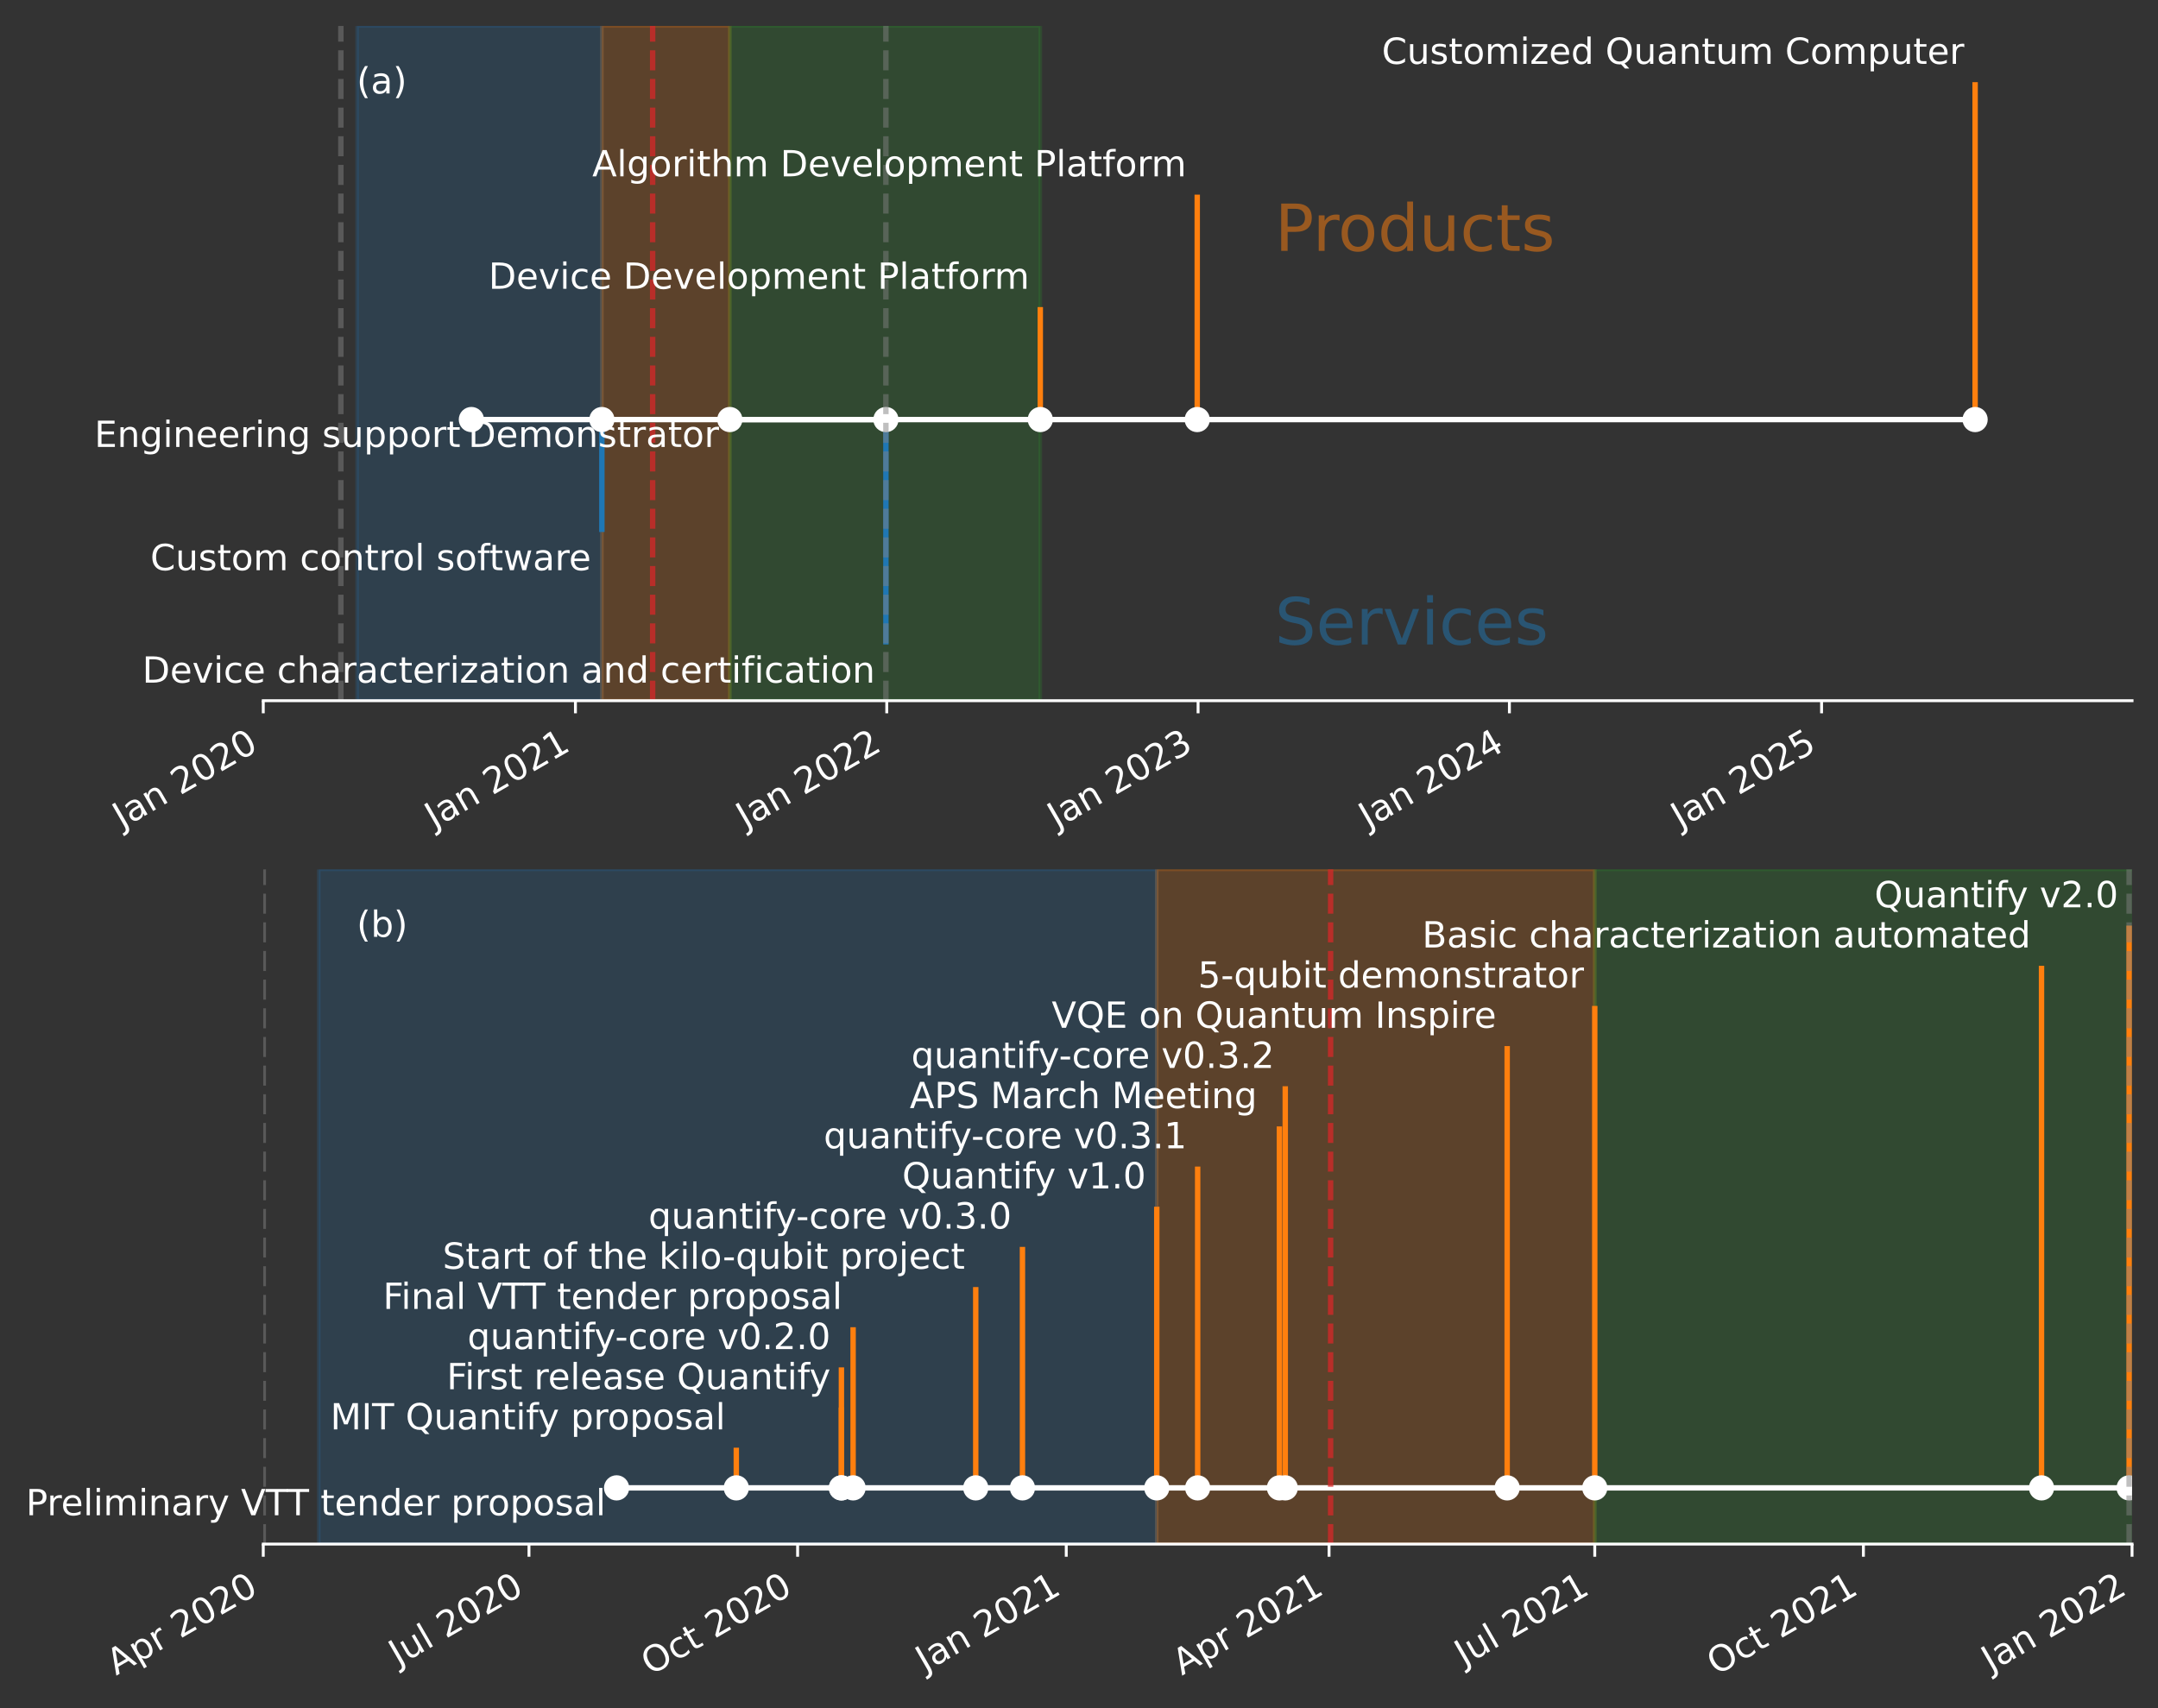 <?xml version="1.0" encoding="utf-8" standalone="no"?>
<!DOCTYPE svg PUBLIC "-//W3C//DTD SVG 1.1//EN"
  "http://www.w3.org/Graphics/SVG/1.1/DTD/svg11.dtd">
<!-- Created with matplotlib (https://matplotlib.org/) -->
<svg height="473.946pt" version="1.1" viewBox="0 0 598.629 473.946" width="598.629pt" xmlns="http://www.w3.org/2000/svg" xmlns:xlink="http://www.w3.org/1999/xlink">
 <rect x="0" y="0" width="598.629" height="473.946" fill="#333333" stroke="none"/>
 <defs>
  <style type="text/css">*{stroke-linecap:butt;stroke-linejoin:round;}</style>
 </defs>
 <g id="figure_1">
  <g id="patch_1">
   <path d="M 0 473.946 
L 598.629 473.946 
L 598.629 -0 
L 0 -0 
z
" style="fill:none;opacity:0;"/>
  </g>
  <g id="axes_1">
   <g id="patch_2">
    <path d="M 73.029 194.4 
L 591.429 194.4 
L 591.429 7.2 
L 73.029 7.2 
z
" style="fill:none;opacity:0;"/>
   </g>
   <g id="patch_3">
    <path clip-path="url(#p5325b17d72)" d="M 99.056 194.4 
L 99.056 7.2 
L 166.961 7.2 
L 166.961 194.4 
z
" style="fill:#1f77b4;opacity:0.2;stroke:#1f77b4;stroke-linejoin:miter;"/>
   </g>
   <g id="patch_4">
    <path clip-path="url(#p5325b17d72)" d="M 166.961 194.4 
L 166.961 7.2 
L 202.452 7.2 
L 202.452 194.4 
z
" style="fill:#ff7f0e;opacity:0.2;stroke:#ff7f0e;stroke-linejoin:miter;"/>
   </g>
   <g id="patch_5">
    <path clip-path="url(#p5325b17d72)" d="M 202.452 194.4 
L 202.452 7.2 
L 288.576 7.2 
L 288.576 194.4 
z
" style="fill:#2ca02c;opacity:0.2;stroke:#2ca02c;stroke-linejoin:miter;"/>
   </g>
   <g id="matplotlib.axis_1">
    <g id="xtick_1">
     <g id="line2d_1">
      <defs>
       <path d="M 0 0 
L 0 3.5 
" id="meb6fa0c074" style="stroke:#ffffff;stroke-width:0.8;"/>
      </defs>
      <g>
       <use style="fill:#ffffff;stroke:#ffffff;stroke-width:0.8;" x="73.029" xlink:href="#meb6fa0c074" y="194.4"/>
      </g>
     </g>
     <g id="text_1">
      <!-- Jan 2020 -->
      <g style="fill:#ffffff;" transform="translate(33.846 230.002)rotate(-30)scale(0.1 -0.1)">
       <defs>
        <path d="M 9.812 72.906 
L 19.672 72.906 
L 19.672 5.078 
Q 19.672 -8.109 14.672 -14.062 
Q 9.672 -20.016 -1.422 -20.016 
L -5.172 -20.016 
L -5.172 -11.719 
L -2.094 -11.719 
Q 4.438 -11.719 7.125 -8.047 
Q 9.812 -4.391 9.812 5.078 
z
" id="DejaVuSans-74"/>
        <path d="M 34.281 27.484 
Q 23.391 27.484 19.188 25 
Q 14.984 22.516 14.984 16.5 
Q 14.984 11.719 18.141 8.906 
Q 21.297 6.109 26.703 6.109 
Q 34.188 6.109 38.703 11.406 
Q 43.219 16.703 43.219 25.484 
L 43.219 27.484 
z
M 52.203 31.203 
L 52.203 0 
L 43.219 0 
L 43.219 8.297 
Q 40.141 3.328 35.547 0.953 
Q 30.953 -1.422 24.312 -1.422 
Q 15.922 -1.422 10.953 3.297 
Q 6 8.016 6 15.922 
Q 6 25.141 12.172 29.828 
Q 18.359 34.516 30.609 34.516 
L 43.219 34.516 
L 43.219 35.406 
Q 43.219 41.609 39.141 45 
Q 35.062 48.391 27.688 48.391 
Q 23 48.391 18.547 47.266 
Q 14.109 46.141 10.016 43.891 
L 10.016 52.203 
Q 14.938 54.109 19.578 55.047 
Q 24.219 56 28.609 56 
Q 40.484 56 46.344 49.844 
Q 52.203 43.703 52.203 31.203 
z
" id="DejaVuSans-97"/>
        <path d="M 54.891 33.016 
L 54.891 0 
L 45.906 0 
L 45.906 32.719 
Q 45.906 40.484 42.875 44.328 
Q 39.844 48.188 33.797 48.188 
Q 26.516 48.188 22.312 43.547 
Q 18.109 38.922 18.109 30.906 
L 18.109 0 
L 9.078 0 
L 9.078 54.688 
L 18.109 54.688 
L 18.109 46.188 
Q 21.344 51.125 25.703 53.562 
Q 30.078 56 35.797 56 
Q 45.219 56 50.047 50.172 
Q 54.891 44.344 54.891 33.016 
z
" id="DejaVuSans-110"/>
        <path id="DejaVuSans-32"/>
        <path d="M 19.188 8.297 
L 53.609 8.297 
L 53.609 0 
L 7.328 0 
L 7.328 8.297 
Q 12.938 14.109 22.625 23.891 
Q 32.328 33.688 34.812 36.531 
Q 39.547 41.844 41.422 45.531 
Q 43.312 49.219 43.312 52.781 
Q 43.312 58.594 39.234 62.25 
Q 35.156 65.922 28.609 65.922 
Q 23.969 65.922 18.812 64.312 
Q 13.672 62.703 7.812 59.422 
L 7.812 69.391 
Q 13.766 71.781 18.938 73 
Q 24.125 74.219 28.422 74.219 
Q 39.75 74.219 46.484 68.547 
Q 53.219 62.891 53.219 53.422 
Q 53.219 48.922 51.531 44.891 
Q 49.859 40.875 45.406 35.406 
Q 44.188 33.984 37.641 27.219 
Q 31.109 20.453 19.188 8.297 
z
" id="DejaVuSans-50"/>
        <path d="M 31.781 66.406 
Q 24.172 66.406 20.328 58.906 
Q 16.5 51.422 16.5 36.375 
Q 16.5 21.391 20.328 13.891 
Q 24.172 6.391 31.781 6.391 
Q 39.453 6.391 43.281 13.891 
Q 47.125 21.391 47.125 36.375 
Q 47.125 51.422 43.281 58.906 
Q 39.453 66.406 31.781 66.406 
z
M 31.781 74.219 
Q 44.047 74.219 50.516 64.516 
Q 56.984 54.828 56.984 36.375 
Q 56.984 17.969 50.516 8.266 
Q 44.047 -1.422 31.781 -1.422 
Q 19.531 -1.422 13.062 8.266 
Q 6.594 17.969 6.594 36.375 
Q 6.594 54.828 13.062 64.516 
Q 19.531 74.219 31.781 74.219 
z
" id="DejaVuSans-48"/>
       </defs>
       <use xlink:href="#DejaVuSans-74"/>
       <use x="29.492" xlink:href="#DejaVuSans-97"/>
       <use x="90.771" xlink:href="#DejaVuSans-110"/>
       <use x="154.15" xlink:href="#DejaVuSans-32"/>
       <use x="185.938" xlink:href="#DejaVuSans-50"/>
       <use x="249.561" xlink:href="#DejaVuSans-48"/>
       <use x="313.184" xlink:href="#DejaVuSans-50"/>
       <use x="376.807" xlink:href="#DejaVuSans-48"/>
      </g>
     </g>
    </g>
    <g id="xtick_2">
     <g id="line2d_2">
      <g>
       <use style="fill:#ffffff;stroke:#ffffff;stroke-width:0.8;" x="159.626" xlink:href="#meb6fa0c074" y="194.4"/>
      </g>
     </g>
     <g id="text_2">
      <!-- Jan 2021 -->
      <g style="fill:#ffffff;" transform="translate(120.443 230.002)rotate(-30)scale(0.1 -0.1)">
       <defs>
        <path d="M 12.406 8.297 
L 28.516 8.297 
L 28.516 63.922 
L 10.984 60.406 
L 10.984 69.391 
L 28.422 72.906 
L 38.281 72.906 
L 38.281 8.297 
L 54.391 8.297 
L 54.391 0 
L 12.406 0 
z
" id="DejaVuSans-49"/>
       </defs>
       <use xlink:href="#DejaVuSans-74"/>
       <use x="29.492" xlink:href="#DejaVuSans-97"/>
       <use x="90.771" xlink:href="#DejaVuSans-110"/>
       <use x="154.15" xlink:href="#DejaVuSans-32"/>
       <use x="185.938" xlink:href="#DejaVuSans-50"/>
       <use x="249.561" xlink:href="#DejaVuSans-48"/>
       <use x="313.184" xlink:href="#DejaVuSans-50"/>
       <use x="376.807" xlink:href="#DejaVuSans-49"/>
      </g>
     </g>
    </g>
    <g id="xtick_3">
     <g id="line2d_3">
      <g>
       <use style="fill:#ffffff;stroke:#ffffff;stroke-width:0.8;" x="245.987" xlink:href="#meb6fa0c074" y="194.4"/>
      </g>
     </g>
     <g id="text_3">
      <!-- Jan 2022 -->
      <g style="fill:#ffffff;" transform="translate(206.804 230.002)rotate(-30)scale(0.1 -0.1)">
       <use xlink:href="#DejaVuSans-74"/>
       <use x="29.492" xlink:href="#DejaVuSans-97"/>
       <use x="90.771" xlink:href="#DejaVuSans-110"/>
       <use x="154.15" xlink:href="#DejaVuSans-32"/>
       <use x="185.938" xlink:href="#DejaVuSans-50"/>
       <use x="249.561" xlink:href="#DejaVuSans-48"/>
       <use x="313.184" xlink:href="#DejaVuSans-50"/>
       <use x="376.807" xlink:href="#DejaVuSans-50"/>
      </g>
     </g>
    </g>
    <g id="xtick_4">
     <g id="line2d_4">
      <g>
       <use style="fill:#ffffff;stroke:#ffffff;stroke-width:0.8;" x="332.347" xlink:href="#meb6fa0c074" y="194.4"/>
      </g>
     </g>
     <g id="text_4">
      <!-- Jan 2023 -->
      <g style="fill:#ffffff;" transform="translate(293.165 230.002)rotate(-30)scale(0.1 -0.1)">
       <defs>
        <path d="M 40.578 39.312 
Q 47.656 37.797 51.625 33 
Q 55.609 28.219 55.609 21.188 
Q 55.609 10.406 48.188 4.484 
Q 40.766 -1.422 27.094 -1.422 
Q 22.516 -1.422 17.656 -0.516 
Q 12.797 0.391 7.625 2.203 
L 7.625 11.719 
Q 11.719 9.328 16.594 8.109 
Q 21.484 6.891 26.812 6.891 
Q 36.078 6.891 40.938 10.547 
Q 45.797 14.203 45.797 21.188 
Q 45.797 27.641 41.281 31.266 
Q 36.766 34.906 28.719 34.906 
L 20.219 34.906 
L 20.219 43.016 
L 29.109 43.016 
Q 36.375 43.016 40.234 45.922 
Q 44.094 48.828 44.094 54.297 
Q 44.094 59.906 40.109 62.906 
Q 36.141 65.922 28.719 65.922 
Q 24.656 65.922 20.016 65.031 
Q 15.375 64.156 9.812 62.312 
L 9.812 71.094 
Q 15.438 72.656 20.344 73.438 
Q 25.25 74.219 29.594 74.219 
Q 40.828 74.219 47.359 69.109 
Q 53.906 64.016 53.906 55.328 
Q 53.906 49.266 50.438 45.094 
Q 46.969 40.922 40.578 39.312 
z
" id="DejaVuSans-51"/>
       </defs>
       <use xlink:href="#DejaVuSans-74"/>
       <use x="29.492" xlink:href="#DejaVuSans-97"/>
       <use x="90.771" xlink:href="#DejaVuSans-110"/>
       <use x="154.15" xlink:href="#DejaVuSans-32"/>
       <use x="185.938" xlink:href="#DejaVuSans-50"/>
       <use x="249.561" xlink:href="#DejaVuSans-48"/>
       <use x="313.184" xlink:href="#DejaVuSans-50"/>
       <use x="376.807" xlink:href="#DejaVuSans-51"/>
      </g>
     </g>
    </g>
    <g id="xtick_5">
     <g id="line2d_5">
      <g>
       <use style="fill:#ffffff;stroke:#ffffff;stroke-width:0.8;" x="418.708" xlink:href="#meb6fa0c074" y="194.4"/>
      </g>
     </g>
     <g id="text_5">
      <!-- Jan 2024 -->
      <g style="fill:#ffffff;" transform="translate(379.525 230.002)rotate(-30)scale(0.1 -0.1)">
       <defs>
        <path d="M 37.797 64.312 
L 12.891 25.391 
L 37.797 25.391 
z
M 35.203 72.906 
L 47.609 72.906 
L 47.609 25.391 
L 58.016 25.391 
L 58.016 17.188 
L 47.609 17.188 
L 47.609 0 
L 37.797 0 
L 37.797 17.188 
L 4.891 17.188 
L 4.891 26.703 
z
" id="DejaVuSans-52"/>
       </defs>
       <use xlink:href="#DejaVuSans-74"/>
       <use x="29.492" xlink:href="#DejaVuSans-97"/>
       <use x="90.771" xlink:href="#DejaVuSans-110"/>
       <use x="154.15" xlink:href="#DejaVuSans-32"/>
       <use x="185.938" xlink:href="#DejaVuSans-50"/>
       <use x="249.561" xlink:href="#DejaVuSans-48"/>
       <use x="313.184" xlink:href="#DejaVuSans-50"/>
       <use x="376.807" xlink:href="#DejaVuSans-52"/>
      </g>
     </g>
    </g>
    <g id="xtick_6">
     <g id="line2d_6">
      <g>
       <use style="fill:#ffffff;stroke:#ffffff;stroke-width:0.8;" x="505.305" xlink:href="#meb6fa0c074" y="194.4"/>
      </g>
     </g>
     <g id="text_6">
      <!-- Jan 2025 -->
      <g style="fill:#ffffff;" transform="translate(466.122 230.002)rotate(-30)scale(0.1 -0.1)">
       <defs>
        <path d="M 10.797 72.906 
L 49.516 72.906 
L 49.516 64.594 
L 19.828 64.594 
L 19.828 46.734 
Q 21.969 47.469 24.109 47.828 
Q 26.266 48.188 28.422 48.188 
Q 40.625 48.188 47.75 41.5 
Q 54.891 34.812 54.891 23.391 
Q 54.891 11.625 47.562 5.094 
Q 40.234 -1.422 26.906 -1.422 
Q 22.312 -1.422 17.547 -0.641 
Q 12.797 0.141 7.719 1.703 
L 7.719 11.625 
Q 12.109 9.234 16.797 8.062 
Q 21.484 6.891 26.703 6.891 
Q 35.156 6.891 40.078 11.328 
Q 45.016 15.766 45.016 23.391 
Q 45.016 31 40.078 35.438 
Q 35.156 39.891 26.703 39.891 
Q 22.75 39.891 18.812 39.016 
Q 14.891 38.141 10.797 36.281 
z
" id="DejaVuSans-53"/>
       </defs>
       <use xlink:href="#DejaVuSans-74"/>
       <use x="29.492" xlink:href="#DejaVuSans-97"/>
       <use x="90.771" xlink:href="#DejaVuSans-110"/>
       <use x="154.15" xlink:href="#DejaVuSans-32"/>
       <use x="185.938" xlink:href="#DejaVuSans-50"/>
       <use x="249.561" xlink:href="#DejaVuSans-48"/>
       <use x="313.184" xlink:href="#DejaVuSans-50"/>
       <use x="376.807" xlink:href="#DejaVuSans-53"/>
      </g>
     </g>
    </g>
   </g>
   <g id="LineCollection_1">
    <path clip-path="url(#p5325b17d72)" d="M 202.452 116.4 
L 202.452 116.4 
" style="fill:none;stroke:#ff7f0e;stroke-width:1.5;"/>
    <path clip-path="url(#p5325b17d72)" d="M 288.576 116.4 
L 288.576 85.2 
" style="fill:none;stroke:#ff7f0e;stroke-width:1.5;"/>
    <path clip-path="url(#p5325b17d72)" d="M 332.111 116.4 
L 332.111 54 
" style="fill:none;stroke:#ff7f0e;stroke-width:1.5;"/>
    <path clip-path="url(#p5325b17d72)" d="M 547.894 116.4 
L 547.894 22.8 
" style="fill:none;stroke:#ff7f0e;stroke-width:1.5;"/>
   </g>
   <g id="LineCollection_2">
    <path clip-path="url(#p5325b17d72)" d="M 130.761 116.4 
L 130.761 116.4 
" style="fill:none;stroke:#1f77b4;stroke-width:1.5;"/>
    <path clip-path="url(#p5325b17d72)" d="M 166.961 116.4 
L 166.961 147.6 
" style="fill:none;stroke:#1f77b4;stroke-width:1.5;"/>
    <path clip-path="url(#p5325b17d72)" d="M 245.75 116.4 
L 245.75 178.8 
" style="fill:none;stroke:#1f77b4;stroke-width:1.5;"/>
   </g>
   <g id="line2d_7">
    <path clip-path="url(#p5325b17d72)" d="M 202.452 116.4 
L 288.576 116.4 
L 332.111 116.4 
L 547.894 116.4 
" style="fill:none;stroke:#ffffff;stroke-linecap:square;stroke-width:1.5;"/>
    <defs>
     <path d="M 0 3 
C 0.796 3 1.559 2.684 2.121 2.121 
C 2.684 1.559 3 0.796 3 0 
C 3 -0.796 2.684 -1.559 2.121 -2.121 
C 1.559 -2.684 0.796 -3 0 -3 
C -0.796 -3 -1.559 -2.684 -2.121 -2.121 
C -2.684 -1.559 -3 -0.796 -3 0 
C -3 0.796 -2.684 1.559 -2.121 2.121 
C -1.559 2.684 -0.796 3 0 3 
z
" id="m2e062aa727" style="stroke:#ffffff;"/>
    </defs>
    <g clip-path="url(#p5325b17d72)">
     <use style="fill:#ffffff;stroke:#ffffff;" x="202.452" xlink:href="#m2e062aa727" y="116.4"/>
     <use style="fill:#ffffff;stroke:#ffffff;" x="288.576" xlink:href="#m2e062aa727" y="116.4"/>
     <use style="fill:#ffffff;stroke:#ffffff;" x="332.111" xlink:href="#m2e062aa727" y="116.4"/>
     <use style="fill:#ffffff;stroke:#ffffff;" x="547.894" xlink:href="#m2e062aa727" y="116.4"/>
    </g>
   </g>
   <g id="line2d_8">
    <path clip-path="url(#p5325b17d72)" d="M 130.761 116.4 
L 166.961 116.4 
L 245.75 116.4 
" style="fill:none;stroke:#ffffff;stroke-linecap:square;stroke-width:1.5;"/>
    <g clip-path="url(#p5325b17d72)">
     <use style="fill:#ffffff;stroke:#ffffff;" x="130.761" xlink:href="#m2e062aa727" y="116.4"/>
     <use style="fill:#ffffff;stroke:#ffffff;" x="166.961" xlink:href="#m2e062aa727" y="116.4"/>
     <use style="fill:#ffffff;stroke:#ffffff;" x="245.75" xlink:href="#m2e062aa727" y="116.4"/>
    </g>
   </g>
   <g id="line2d_9">
    <path clip-path="url(#p5325b17d72)" d="M 181.047 194.4 
L 181.047 7.2 
" style="fill:none;stroke:#d62728;stroke-dasharray:5.55,2.4;stroke-dashoffset:0;stroke-opacity:0.75;stroke-width:1.5;"/>
   </g>
   <g id="line2d_10">
    <path clip-path="url(#p5325b17d72)" d="M 94.56 194.4 
L 94.56 7.2 
" style="fill:none;stroke:#808080;stroke-dasharray:5.55,2.4;stroke-dashoffset:0;stroke-opacity:0.5;stroke-width:1.5;"/>
   </g>
   <g id="line2d_11">
    <path clip-path="url(#p5325b17d72)" d="M 245.75 194.4 
L 245.75 7.2 
" style="fill:none;stroke:#808080;stroke-dasharray:5.55,2.4;stroke-dashoffset:0;stroke-opacity:0.5;stroke-width:1.5;"/>
   </g>
   <g id="patch_6">
    <path d="M 73.029 194.4 
L 591.429 194.4 
" style="fill:none;stroke:#ffffff;stroke-linecap:square;stroke-linejoin:miter;stroke-width:0.8;"/>
   </g>
   <g id="text_7">
    <!-- Demonstrator -->
    <g style="fill:#ffffff;" transform="translate(129.883 123.998)scale(0.1 -0.1)">
     <defs>
      <path d="M 19.672 64.797 
L 19.672 8.109 
L 31.594 8.109 
Q 46.688 8.109 53.688 14.938 
Q 60.688 21.781 60.688 36.531 
Q 60.688 51.172 53.688 57.984 
Q 46.688 64.797 31.594 64.797 
z
M 9.812 72.906 
L 30.078 72.906 
Q 51.266 72.906 61.172 64.094 
Q 71.094 55.281 71.094 36.531 
Q 71.094 17.672 61.125 8.828 
Q 51.172 0 30.078 0 
L 9.812 0 
z
" id="DejaVuSans-68"/>
      <path d="M 56.203 29.594 
L 56.203 25.203 
L 14.891 25.203 
Q 15.484 15.922 20.484 11.062 
Q 25.484 6.203 34.422 6.203 
Q 39.594 6.203 44.453 7.469 
Q 49.312 8.734 54.109 11.281 
L 54.109 2.781 
Q 49.266 0.734 44.188 -0.344 
Q 39.109 -1.422 33.891 -1.422 
Q 20.797 -1.422 13.156 6.188 
Q 5.516 13.812 5.516 26.812 
Q 5.516 40.234 12.766 48.109 
Q 20.016 56 32.328 56 
Q 43.359 56 49.781 48.891 
Q 56.203 41.797 56.203 29.594 
z
M 47.219 32.234 
Q 47.125 39.594 43.094 43.984 
Q 39.062 48.391 32.422 48.391 
Q 24.906 48.391 20.391 44.141 
Q 15.875 39.891 15.188 32.172 
z
" id="DejaVuSans-101"/>
      <path d="M 52 44.188 
Q 55.375 50.25 60.062 53.125 
Q 64.75 56 71.094 56 
Q 79.641 56 84.281 50.016 
Q 88.922 44.047 88.922 33.016 
L 88.922 0 
L 79.891 0 
L 79.891 32.719 
Q 79.891 40.578 77.094 44.375 
Q 74.312 48.188 68.609 48.188 
Q 61.625 48.188 57.562 43.547 
Q 53.516 38.922 53.516 30.906 
L 53.516 0 
L 44.484 0 
L 44.484 32.719 
Q 44.484 40.625 41.703 44.406 
Q 38.922 48.188 33.109 48.188 
Q 26.219 48.188 22.156 43.531 
Q 18.109 38.875 18.109 30.906 
L 18.109 0 
L 9.078 0 
L 9.078 54.688 
L 18.109 54.688 
L 18.109 46.188 
Q 21.188 51.219 25.484 53.609 
Q 29.781 56 35.688 56 
Q 41.656 56 45.828 52.969 
Q 50 49.953 52 44.188 
z
" id="DejaVuSans-109"/>
      <path d="M 30.609 48.391 
Q 23.391 48.391 19.188 42.75 
Q 14.984 37.109 14.984 27.297 
Q 14.984 17.484 19.156 11.844 
Q 23.344 6.203 30.609 6.203 
Q 37.797 6.203 41.984 11.859 
Q 46.188 17.531 46.188 27.297 
Q 46.188 37.016 41.984 42.703 
Q 37.797 48.391 30.609 48.391 
z
M 30.609 56 
Q 42.328 56 49.016 48.375 
Q 55.719 40.766 55.719 27.297 
Q 55.719 13.875 49.016 6.219 
Q 42.328 -1.422 30.609 -1.422 
Q 18.844 -1.422 12.172 6.219 
Q 5.516 13.875 5.516 27.297 
Q 5.516 40.766 12.172 48.375 
Q 18.844 56 30.609 56 
z
" id="DejaVuSans-111"/>
      <path d="M 44.281 53.078 
L 44.281 44.578 
Q 40.484 46.531 36.375 47.5 
Q 32.281 48.484 27.875 48.484 
Q 21.188 48.484 17.844 46.438 
Q 14.5 44.391 14.5 40.281 
Q 14.5 37.156 16.891 35.375 
Q 19.281 33.594 26.516 31.984 
L 29.594 31.297 
Q 39.156 29.25 43.188 25.516 
Q 47.219 21.781 47.219 15.094 
Q 47.219 7.469 41.188 3.016 
Q 35.156 -1.422 24.609 -1.422 
Q 20.219 -1.422 15.453 -0.562 
Q 10.688 0.297 5.422 2 
L 5.422 11.281 
Q 10.406 8.688 15.234 7.391 
Q 20.062 6.109 24.812 6.109 
Q 31.156 6.109 34.562 8.281 
Q 37.984 10.453 37.984 14.406 
Q 37.984 18.062 35.516 20.016 
Q 33.062 21.969 24.703 23.781 
L 21.578 24.516 
Q 13.234 26.266 9.516 29.906 
Q 5.812 33.547 5.812 39.891 
Q 5.812 47.609 11.281 51.797 
Q 16.75 56 26.812 56 
Q 31.781 56 36.172 55.266 
Q 40.578 54.547 44.281 53.078 
z
" id="DejaVuSans-115"/>
      <path d="M 18.312 70.219 
L 18.312 54.688 
L 36.812 54.688 
L 36.812 47.703 
L 18.312 47.703 
L 18.312 18.016 
Q 18.312 11.328 20.141 9.422 
Q 21.969 7.516 27.594 7.516 
L 36.812 7.516 
L 36.812 0 
L 27.594 0 
Q 17.188 0 13.234 3.875 
Q 9.281 7.766 9.281 18.016 
L 9.281 47.703 
L 2.688 47.703 
L 2.688 54.688 
L 9.281 54.688 
L 9.281 70.219 
z
" id="DejaVuSans-116"/>
      <path d="M 41.109 46.297 
Q 39.594 47.172 37.812 47.578 
Q 36.031 48 33.891 48 
Q 26.266 48 22.188 43.047 
Q 18.109 38.094 18.109 28.812 
L 18.109 0 
L 9.078 0 
L 9.078 54.688 
L 18.109 54.688 
L 18.109 46.188 
Q 20.953 51.172 25.484 53.578 
Q 30.031 56 36.531 56 
Q 37.453 56 38.578 55.875 
Q 39.703 55.766 41.062 55.516 
z
" id="DejaVuSans-114"/>
     </defs>
     <use xlink:href="#DejaVuSans-68"/>
     <use x="77.002" xlink:href="#DejaVuSans-101"/>
     <use x="138.525" xlink:href="#DejaVuSans-109"/>
     <use x="235.938" xlink:href="#DejaVuSans-111"/>
     <use x="297.119" xlink:href="#DejaVuSans-110"/>
     <use x="360.498" xlink:href="#DejaVuSans-115"/>
     <use x="412.598" xlink:href="#DejaVuSans-116"/>
     <use x="451.807" xlink:href="#DejaVuSans-114"/>
     <use x="492.92" xlink:href="#DejaVuSans-97"/>
     <use x="554.199" xlink:href="#DejaVuSans-116"/>
     <use x="593.408" xlink:href="#DejaVuSans-111"/>
     <use x="654.59" xlink:href="#DejaVuSans-114"/>
    </g>
   </g>
   <g id="text_8">
    <!-- Device Development Platform -->
    <g style="fill:#ffffff;" transform="translate(135.524 80.12)scale(0.1 -0.1)">
     <defs>
      <path d="M 2.984 54.688 
L 12.5 54.688 
L 29.594 8.797 
L 46.688 54.688 
L 56.203 54.688 
L 35.688 0 
L 23.484 0 
z
" id="DejaVuSans-118"/>
      <path d="M 9.422 54.688 
L 18.406 54.688 
L 18.406 0 
L 9.422 0 
z
M 9.422 75.984 
L 18.406 75.984 
L 18.406 64.594 
L 9.422 64.594 
z
" id="DejaVuSans-105"/>
      <path d="M 48.781 52.594 
L 48.781 44.188 
Q 44.969 46.297 41.141 47.344 
Q 37.312 48.391 33.406 48.391 
Q 24.656 48.391 19.812 42.844 
Q 14.984 37.312 14.984 27.297 
Q 14.984 17.281 19.812 11.734 
Q 24.656 6.203 33.406 6.203 
Q 37.312 6.203 41.141 7.25 
Q 44.969 8.297 48.781 10.406 
L 48.781 2.094 
Q 45.016 0.344 40.984 -0.531 
Q 36.969 -1.422 32.422 -1.422 
Q 20.062 -1.422 12.781 6.344 
Q 5.516 14.109 5.516 27.297 
Q 5.516 40.672 12.859 48.328 
Q 20.219 56 33.016 56 
Q 37.156 56 41.109 55.141 
Q 45.062 54.297 48.781 52.594 
z
" id="DejaVuSans-99"/>
      <path d="M 9.422 75.984 
L 18.406 75.984 
L 18.406 0 
L 9.422 0 
z
" id="DejaVuSans-108"/>
      <path d="M 18.109 8.203 
L 18.109 -20.797 
L 9.078 -20.797 
L 9.078 54.688 
L 18.109 54.688 
L 18.109 46.391 
Q 20.953 51.266 25.266 53.625 
Q 29.594 56 35.594 56 
Q 45.562 56 51.781 48.094 
Q 58.016 40.188 58.016 27.297 
Q 58.016 14.406 51.781 6.484 
Q 45.562 -1.422 35.594 -1.422 
Q 29.594 -1.422 25.266 0.953 
Q 20.953 3.328 18.109 8.203 
z
M 48.688 27.297 
Q 48.688 37.203 44.609 42.844 
Q 40.531 48.484 33.406 48.484 
Q 26.266 48.484 22.188 42.844 
Q 18.109 37.203 18.109 27.297 
Q 18.109 17.391 22.188 11.75 
Q 26.266 6.109 33.406 6.109 
Q 40.531 6.109 44.609 11.75 
Q 48.688 17.391 48.688 27.297 
z
" id="DejaVuSans-112"/>
      <path d="M 19.672 64.797 
L 19.672 37.406 
L 32.078 37.406 
Q 38.969 37.406 42.719 40.969 
Q 46.484 44.531 46.484 51.125 
Q 46.484 57.672 42.719 61.234 
Q 38.969 64.797 32.078 64.797 
z
M 9.812 72.906 
L 32.078 72.906 
Q 44.344 72.906 50.609 67.359 
Q 56.891 61.812 56.891 51.125 
Q 56.891 40.328 50.609 34.812 
Q 44.344 29.297 32.078 29.297 
L 19.672 29.297 
L 19.672 0 
L 9.812 0 
z
" id="DejaVuSans-80"/>
      <path d="M 37.109 75.984 
L 37.109 68.5 
L 28.516 68.5 
Q 23.688 68.5 21.797 66.547 
Q 19.922 64.594 19.922 59.516 
L 19.922 54.688 
L 34.719 54.688 
L 34.719 47.703 
L 19.922 47.703 
L 19.922 0 
L 10.891 0 
L 10.891 47.703 
L 2.297 47.703 
L 2.297 54.688 
L 10.891 54.688 
L 10.891 58.5 
Q 10.891 67.625 15.141 71.797 
Q 19.391 75.984 28.609 75.984 
z
" id="DejaVuSans-102"/>
     </defs>
     <use xlink:href="#DejaVuSans-68"/>
     <use x="77.002" xlink:href="#DejaVuSans-101"/>
     <use x="138.525" xlink:href="#DejaVuSans-118"/>
     <use x="197.705" xlink:href="#DejaVuSans-105"/>
     <use x="225.488" xlink:href="#DejaVuSans-99"/>
     <use x="280.469" xlink:href="#DejaVuSans-101"/>
     <use x="341.992" xlink:href="#DejaVuSans-32"/>
     <use x="373.779" xlink:href="#DejaVuSans-68"/>
     <use x="450.781" xlink:href="#DejaVuSans-101"/>
     <use x="512.305" xlink:href="#DejaVuSans-118"/>
     <use x="571.484" xlink:href="#DejaVuSans-101"/>
     <use x="633.008" xlink:href="#DejaVuSans-108"/>
     <use x="660.791" xlink:href="#DejaVuSans-111"/>
     <use x="721.973" xlink:href="#DejaVuSans-112"/>
     <use x="785.449" xlink:href="#DejaVuSans-109"/>
     <use x="882.861" xlink:href="#DejaVuSans-101"/>
     <use x="944.385" xlink:href="#DejaVuSans-110"/>
     <use x="1007.764" xlink:href="#DejaVuSans-116"/>
     <use x="1046.973" xlink:href="#DejaVuSans-32"/>
     <use x="1078.76" xlink:href="#DejaVuSans-80"/>
     <use x="1139.062" xlink:href="#DejaVuSans-108"/>
     <use x="1166.846" xlink:href="#DejaVuSans-97"/>
     <use x="1228.125" xlink:href="#DejaVuSans-116"/>
     <use x="1267.334" xlink:href="#DejaVuSans-102"/>
     <use x="1302.539" xlink:href="#DejaVuSans-111"/>
     <use x="1363.721" xlink:href="#DejaVuSans-114"/>
     <use x="1403.084" xlink:href="#DejaVuSans-109"/>
    </g>
   </g>
   <g id="text_9">
    <!-- Algorithm Development Platform -->
    <g style="fill:#ffffff;" transform="translate(164.287 48.92)scale(0.1 -0.1)">
     <defs>
      <path d="M 34.188 63.188 
L 20.797 26.906 
L 47.609 26.906 
z
M 28.609 72.906 
L 39.797 72.906 
L 67.578 0 
L 57.328 0 
L 50.688 18.703 
L 17.828 18.703 
L 11.188 0 
L 0.781 0 
z
" id="DejaVuSans-65"/>
      <path d="M 45.406 27.984 
Q 45.406 37.75 41.375 43.109 
Q 37.359 48.484 30.078 48.484 
Q 22.859 48.484 18.828 43.109 
Q 14.797 37.75 14.797 27.984 
Q 14.797 18.266 18.828 12.891 
Q 22.859 7.516 30.078 7.516 
Q 37.359 7.516 41.375 12.891 
Q 45.406 18.266 45.406 27.984 
z
M 54.391 6.781 
Q 54.391 -7.172 48.188 -13.984 
Q 42 -20.797 29.203 -20.797 
Q 24.469 -20.797 20.266 -20.094 
Q 16.062 -19.391 12.109 -17.922 
L 12.109 -9.188 
Q 16.062 -11.328 19.922 -12.344 
Q 23.781 -13.375 27.781 -13.375 
Q 36.625 -13.375 41.016 -8.766 
Q 45.406 -4.156 45.406 5.172 
L 45.406 9.625 
Q 42.625 4.781 38.281 2.391 
Q 33.938 0 27.875 0 
Q 17.828 0 11.672 7.656 
Q 5.516 15.328 5.516 27.984 
Q 5.516 40.672 11.672 48.328 
Q 17.828 56 27.875 56 
Q 33.938 56 38.281 53.609 
Q 42.625 51.219 45.406 46.391 
L 45.406 54.688 
L 54.391 54.688 
z
" id="DejaVuSans-103"/>
      <path d="M 54.891 33.016 
L 54.891 0 
L 45.906 0 
L 45.906 32.719 
Q 45.906 40.484 42.875 44.328 
Q 39.844 48.188 33.797 48.188 
Q 26.516 48.188 22.312 43.547 
Q 18.109 38.922 18.109 30.906 
L 18.109 0 
L 9.078 0 
L 9.078 75.984 
L 18.109 75.984 
L 18.109 46.188 
Q 21.344 51.125 25.703 53.562 
Q 30.078 56 35.797 56 
Q 45.219 56 50.047 50.172 
Q 54.891 44.344 54.891 33.016 
z
" id="DejaVuSans-104"/>
     </defs>
     <use xlink:href="#DejaVuSans-65"/>
     <use x="68.408" xlink:href="#DejaVuSans-108"/>
     <use x="96.191" xlink:href="#DejaVuSans-103"/>
     <use x="159.668" xlink:href="#DejaVuSans-111"/>
     <use x="220.85" xlink:href="#DejaVuSans-114"/>
     <use x="261.963" xlink:href="#DejaVuSans-105"/>
     <use x="289.746" xlink:href="#DejaVuSans-116"/>
     <use x="328.955" xlink:href="#DejaVuSans-104"/>
     <use x="392.334" xlink:href="#DejaVuSans-109"/>
     <use x="489.746" xlink:href="#DejaVuSans-32"/>
     <use x="521.533" xlink:href="#DejaVuSans-68"/>
     <use x="598.535" xlink:href="#DejaVuSans-101"/>
     <use x="660.059" xlink:href="#DejaVuSans-118"/>
     <use x="719.238" xlink:href="#DejaVuSans-101"/>
     <use x="780.762" xlink:href="#DejaVuSans-108"/>
     <use x="808.545" xlink:href="#DejaVuSans-111"/>
     <use x="869.727" xlink:href="#DejaVuSans-112"/>
     <use x="933.203" xlink:href="#DejaVuSans-109"/>
     <use x="1030.615" xlink:href="#DejaVuSans-101"/>
     <use x="1092.139" xlink:href="#DejaVuSans-110"/>
     <use x="1155.518" xlink:href="#DejaVuSans-116"/>
     <use x="1194.727" xlink:href="#DejaVuSans-32"/>
     <use x="1226.514" xlink:href="#DejaVuSans-80"/>
     <use x="1286.816" xlink:href="#DejaVuSans-108"/>
     <use x="1314.6" xlink:href="#DejaVuSans-97"/>
     <use x="1375.879" xlink:href="#DejaVuSans-116"/>
     <use x="1415.088" xlink:href="#DejaVuSans-102"/>
     <use x="1450.293" xlink:href="#DejaVuSans-111"/>
     <use x="1511.475" xlink:href="#DejaVuSans-114"/>
     <use x="1550.838" xlink:href="#DejaVuSans-109"/>
    </g>
   </g>
   <g id="text_10">
    <!-- Customized Quantum Computer -->
    <g style="fill:#ffffff;" transform="translate(383.314 17.72)scale(0.1 -0.1)">
     <defs>
      <path d="M 64.406 67.281 
L 64.406 56.891 
Q 59.422 61.531 53.781 63.812 
Q 48.141 66.109 41.797 66.109 
Q 29.297 66.109 22.656 58.469 
Q 16.016 50.828 16.016 36.375 
Q 16.016 21.969 22.656 14.328 
Q 29.297 6.688 41.797 6.688 
Q 48.141 6.688 53.781 8.984 
Q 59.422 11.281 64.406 15.922 
L 64.406 5.609 
Q 59.234 2.094 53.438 0.328 
Q 47.656 -1.422 41.219 -1.422 
Q 24.656 -1.422 15.125 8.703 
Q 5.609 18.844 5.609 36.375 
Q 5.609 53.953 15.125 64.078 
Q 24.656 74.219 41.219 74.219 
Q 47.75 74.219 53.531 72.484 
Q 59.328 70.75 64.406 67.281 
z
" id="DejaVuSans-67"/>
      <path d="M 8.5 21.578 
L 8.5 54.688 
L 17.484 54.688 
L 17.484 21.922 
Q 17.484 14.156 20.5 10.266 
Q 23.531 6.391 29.594 6.391 
Q 36.859 6.391 41.078 11.031 
Q 45.312 15.672 45.312 23.688 
L 45.312 54.688 
L 54.297 54.688 
L 54.297 0 
L 45.312 0 
L 45.312 8.406 
Q 42.047 3.422 37.719 1 
Q 33.406 -1.422 27.688 -1.422 
Q 18.266 -1.422 13.375 4.438 
Q 8.5 10.297 8.5 21.578 
z
M 31.109 56 
z
" id="DejaVuSans-117"/>
      <path d="M 5.516 54.688 
L 48.188 54.688 
L 48.188 46.484 
L 14.406 7.172 
L 48.188 7.172 
L 48.188 0 
L 4.297 0 
L 4.297 8.203 
L 38.094 47.516 
L 5.516 47.516 
z
" id="DejaVuSans-122"/>
      <path d="M 45.406 46.391 
L 45.406 75.984 
L 54.391 75.984 
L 54.391 0 
L 45.406 0 
L 45.406 8.203 
Q 42.578 3.328 38.25 0.953 
Q 33.938 -1.422 27.875 -1.422 
Q 17.969 -1.422 11.734 6.484 
Q 5.516 14.406 5.516 27.297 
Q 5.516 40.188 11.734 48.094 
Q 17.969 56 27.875 56 
Q 33.938 56 38.25 53.625 
Q 42.578 51.266 45.406 46.391 
z
M 14.797 27.297 
Q 14.797 17.391 18.875 11.75 
Q 22.953 6.109 30.078 6.109 
Q 37.203 6.109 41.297 11.75 
Q 45.406 17.391 45.406 27.297 
Q 45.406 37.203 41.297 42.844 
Q 37.203 48.484 30.078 48.484 
Q 22.953 48.484 18.875 42.844 
Q 14.797 37.203 14.797 27.297 
z
" id="DejaVuSans-100"/>
      <path d="M 39.406 66.219 
Q 28.656 66.219 22.328 58.203 
Q 16.016 50.203 16.016 36.375 
Q 16.016 22.609 22.328 14.594 
Q 28.656 6.594 39.406 6.594 
Q 50.141 6.594 56.422 14.594 
Q 62.703 22.609 62.703 36.375 
Q 62.703 50.203 56.422 58.203 
Q 50.141 66.219 39.406 66.219 
z
M 53.219 1.312 
L 66.219 -12.891 
L 54.297 -12.891 
L 43.5 -1.219 
Q 41.891 -1.312 41.031 -1.359 
Q 40.188 -1.422 39.406 -1.422 
Q 24.031 -1.422 14.812 8.859 
Q 5.609 19.141 5.609 36.375 
Q 5.609 53.656 14.812 63.938 
Q 24.031 74.219 39.406 74.219 
Q 54.734 74.219 63.906 63.938 
Q 73.094 53.656 73.094 36.375 
Q 73.094 23.688 67.984 14.641 
Q 62.891 5.609 53.219 1.312 
z
" id="DejaVuSans-81"/>
     </defs>
     <use xlink:href="#DejaVuSans-67"/>
     <use x="69.824" xlink:href="#DejaVuSans-117"/>
     <use x="133.203" xlink:href="#DejaVuSans-115"/>
     <use x="185.303" xlink:href="#DejaVuSans-116"/>
     <use x="224.512" xlink:href="#DejaVuSans-111"/>
     <use x="285.693" xlink:href="#DejaVuSans-109"/>
     <use x="383.105" xlink:href="#DejaVuSans-105"/>
     <use x="410.889" xlink:href="#DejaVuSans-122"/>
     <use x="463.379" xlink:href="#DejaVuSans-101"/>
     <use x="524.902" xlink:href="#DejaVuSans-100"/>
     <use x="588.379" xlink:href="#DejaVuSans-32"/>
     <use x="620.166" xlink:href="#DejaVuSans-81"/>
     <use x="698.877" xlink:href="#DejaVuSans-117"/>
     <use x="762.256" xlink:href="#DejaVuSans-97"/>
     <use x="823.535" xlink:href="#DejaVuSans-110"/>
     <use x="886.914" xlink:href="#DejaVuSans-116"/>
     <use x="926.123" xlink:href="#DejaVuSans-117"/>
     <use x="989.502" xlink:href="#DejaVuSans-109"/>
     <use x="1086.914" xlink:href="#DejaVuSans-32"/>
     <use x="1118.701" xlink:href="#DejaVuSans-67"/>
     <use x="1188.525" xlink:href="#DejaVuSans-111"/>
     <use x="1249.707" xlink:href="#DejaVuSans-109"/>
     <use x="1347.119" xlink:href="#DejaVuSans-112"/>
     <use x="1410.596" xlink:href="#DejaVuSans-117"/>
     <use x="1473.975" xlink:href="#DejaVuSans-116"/>
     <use x="1513.184" xlink:href="#DejaVuSans-101"/>
     <use x="1574.707" xlink:href="#DejaVuSans-114"/>
    </g>
   </g>
   <g id="text_11">
    <!-- Engineering support -->
    <g style="fill:#ffffff;" transform="translate(26.187 123.998)scale(0.1 -0.1)">
     <defs>
      <path d="M 9.812 72.906 
L 55.906 72.906 
L 55.906 64.594 
L 19.672 64.594 
L 19.672 43.016 
L 54.391 43.016 
L 54.391 34.719 
L 19.672 34.719 
L 19.672 8.297 
L 56.781 8.297 
L 56.781 0 
L 9.812 0 
z
" id="DejaVuSans-69"/>
     </defs>
     <use xlink:href="#DejaVuSans-69"/>
     <use x="63.184" xlink:href="#DejaVuSans-110"/>
     <use x="126.562" xlink:href="#DejaVuSans-103"/>
     <use x="190.039" xlink:href="#DejaVuSans-105"/>
     <use x="217.822" xlink:href="#DejaVuSans-110"/>
     <use x="281.201" xlink:href="#DejaVuSans-101"/>
     <use x="342.725" xlink:href="#DejaVuSans-101"/>
     <use x="404.248" xlink:href="#DejaVuSans-114"/>
     <use x="445.361" xlink:href="#DejaVuSans-105"/>
     <use x="473.145" xlink:href="#DejaVuSans-110"/>
     <use x="536.523" xlink:href="#DejaVuSans-103"/>
     <use x="600" xlink:href="#DejaVuSans-32"/>
     <use x="631.787" xlink:href="#DejaVuSans-115"/>
     <use x="683.887" xlink:href="#DejaVuSans-117"/>
     <use x="747.266" xlink:href="#DejaVuSans-112"/>
     <use x="810.742" xlink:href="#DejaVuSans-112"/>
     <use x="874.219" xlink:href="#DejaVuSans-111"/>
     <use x="935.4" xlink:href="#DejaVuSans-114"/>
     <use x="976.514" xlink:href="#DejaVuSans-116"/>
    </g>
   </g>
   <g id="text_12">
    <!-- Custom control software -->
    <g style="fill:#ffffff;" transform="translate(41.698 158.198)scale(0.1 -0.1)">
     <defs>
      <path d="M 4.203 54.688 
L 13.188 54.688 
L 24.422 12.016 
L 35.594 54.688 
L 46.188 54.688 
L 57.422 12.016 
L 68.609 54.688 
L 77.594 54.688 
L 63.281 0 
L 52.688 0 
L 40.922 44.828 
L 29.109 0 
L 18.5 0 
z
" id="DejaVuSans-119"/>
     </defs>
     <use xlink:href="#DejaVuSans-67"/>
     <use x="69.824" xlink:href="#DejaVuSans-117"/>
     <use x="133.203" xlink:href="#DejaVuSans-115"/>
     <use x="185.303" xlink:href="#DejaVuSans-116"/>
     <use x="224.512" xlink:href="#DejaVuSans-111"/>
     <use x="285.693" xlink:href="#DejaVuSans-109"/>
     <use x="383.105" xlink:href="#DejaVuSans-32"/>
     <use x="414.893" xlink:href="#DejaVuSans-99"/>
     <use x="469.873" xlink:href="#DejaVuSans-111"/>
     <use x="531.055" xlink:href="#DejaVuSans-110"/>
     <use x="594.434" xlink:href="#DejaVuSans-116"/>
     <use x="633.643" xlink:href="#DejaVuSans-114"/>
     <use x="672.506" xlink:href="#DejaVuSans-111"/>
     <use x="733.688" xlink:href="#DejaVuSans-108"/>
     <use x="761.471" xlink:href="#DejaVuSans-32"/>
     <use x="793.258" xlink:href="#DejaVuSans-115"/>
     <use x="845.357" xlink:href="#DejaVuSans-111"/>
     <use x="906.539" xlink:href="#DejaVuSans-102"/>
     <use x="939.994" xlink:href="#DejaVuSans-116"/>
     <use x="979.203" xlink:href="#DejaVuSans-119"/>
     <use x="1060.99" xlink:href="#DejaVuSans-97"/>
     <use x="1122.27" xlink:href="#DejaVuSans-114"/>
     <use x="1161.133" xlink:href="#DejaVuSans-101"/>
    </g>
   </g>
   <g id="text_13">
    <!-- Device characterization and certification -->
    <g style="fill:#ffffff;" transform="translate(39.464 189.398)scale(0.1 -0.1)">
     <use xlink:href="#DejaVuSans-68"/>
     <use x="77.002" xlink:href="#DejaVuSans-101"/>
     <use x="138.525" xlink:href="#DejaVuSans-118"/>
     <use x="197.705" xlink:href="#DejaVuSans-105"/>
     <use x="225.488" xlink:href="#DejaVuSans-99"/>
     <use x="280.469" xlink:href="#DejaVuSans-101"/>
     <use x="341.992" xlink:href="#DejaVuSans-32"/>
     <use x="373.779" xlink:href="#DejaVuSans-99"/>
     <use x="428.76" xlink:href="#DejaVuSans-104"/>
     <use x="492.139" xlink:href="#DejaVuSans-97"/>
     <use x="553.418" xlink:href="#DejaVuSans-114"/>
     <use x="594.531" xlink:href="#DejaVuSans-97"/>
     <use x="655.811" xlink:href="#DejaVuSans-99"/>
     <use x="710.791" xlink:href="#DejaVuSans-116"/>
     <use x="750" xlink:href="#DejaVuSans-101"/>
     <use x="811.523" xlink:href="#DejaVuSans-114"/>
     <use x="852.637" xlink:href="#DejaVuSans-105"/>
     <use x="880.42" xlink:href="#DejaVuSans-122"/>
     <use x="932.91" xlink:href="#DejaVuSans-97"/>
     <use x="994.189" xlink:href="#DejaVuSans-116"/>
     <use x="1033.398" xlink:href="#DejaVuSans-105"/>
     <use x="1061.182" xlink:href="#DejaVuSans-111"/>
     <use x="1122.363" xlink:href="#DejaVuSans-110"/>
     <use x="1185.742" xlink:href="#DejaVuSans-32"/>
     <use x="1217.529" xlink:href="#DejaVuSans-97"/>
     <use x="1278.809" xlink:href="#DejaVuSans-110"/>
     <use x="1342.188" xlink:href="#DejaVuSans-100"/>
     <use x="1405.664" xlink:href="#DejaVuSans-32"/>
     <use x="1437.451" xlink:href="#DejaVuSans-99"/>
     <use x="1492.432" xlink:href="#DejaVuSans-101"/>
     <use x="1553.955" xlink:href="#DejaVuSans-114"/>
     <use x="1595.068" xlink:href="#DejaVuSans-116"/>
     <use x="1634.277" xlink:href="#DejaVuSans-105"/>
     <use x="1662.061" xlink:href="#DejaVuSans-102"/>
     <use x="1697.266" xlink:href="#DejaVuSans-105"/>
     <use x="1725.049" xlink:href="#DejaVuSans-99"/>
     <use x="1780.029" xlink:href="#DejaVuSans-97"/>
     <use x="1841.309" xlink:href="#DejaVuSans-116"/>
     <use x="1880.518" xlink:href="#DejaVuSans-105"/>
     <use x="1908.301" xlink:href="#DejaVuSans-111"/>
     <use x="1969.482" xlink:href="#DejaVuSans-110"/>
    </g>
   </g>
   <g id="text_14">
    <!-- Products -->
    <g style="fill:#ff7f0e;opacity:0.5;" transform="translate(353.642 69.6)scale(0.18 -0.18)">
     <use xlink:href="#DejaVuSans-80"/>
     <use x="58.553" xlink:href="#DejaVuSans-114"/>
     <use x="97.416" xlink:href="#DejaVuSans-111"/>
     <use x="158.598" xlink:href="#DejaVuSans-100"/>
     <use x="222.074" xlink:href="#DejaVuSans-117"/>
     <use x="285.453" xlink:href="#DejaVuSans-99"/>
     <use x="340.434" xlink:href="#DejaVuSans-116"/>
     <use x="379.643" xlink:href="#DejaVuSans-115"/>
    </g>
   </g>
   <g id="text_15">
    <!-- Services -->
    <g style="fill:#1f77b4;opacity:0.5;" transform="translate(353.642 178.8)scale(0.18 -0.18)">
     <defs>
      <path d="M 53.516 70.516 
L 53.516 60.891 
Q 47.906 63.578 42.922 64.891 
Q 37.938 66.219 33.297 66.219 
Q 25.25 66.219 20.875 63.094 
Q 16.5 59.969 16.5 54.203 
Q 16.5 49.359 19.406 46.891 
Q 22.312 44.438 30.422 42.922 
L 36.375 41.703 
Q 47.406 39.594 52.656 34.297 
Q 57.906 29 57.906 20.125 
Q 57.906 9.516 50.797 4.047 
Q 43.703 -1.422 29.984 -1.422 
Q 24.812 -1.422 18.969 -0.25 
Q 13.141 0.922 6.891 3.219 
L 6.891 13.375 
Q 12.891 10.016 18.656 8.297 
Q 24.422 6.594 29.984 6.594 
Q 38.422 6.594 43.016 9.906 
Q 47.609 13.234 47.609 19.391 
Q 47.609 24.75 44.312 27.781 
Q 41.016 30.812 33.5 32.328 
L 27.484 33.5 
Q 16.453 35.688 11.516 40.375 
Q 6.594 45.062 6.594 53.422 
Q 6.594 63.094 13.406 68.656 
Q 20.219 74.219 32.172 74.219 
Q 37.312 74.219 42.625 73.281 
Q 47.953 72.359 53.516 70.516 
z
" id="DejaVuSans-83"/>
     </defs>
     <use xlink:href="#DejaVuSans-83"/>
     <use x="63.477" xlink:href="#DejaVuSans-101"/>
     <use x="125" xlink:href="#DejaVuSans-114"/>
     <use x="166.113" xlink:href="#DejaVuSans-118"/>
     <use x="225.293" xlink:href="#DejaVuSans-105"/>
     <use x="253.076" xlink:href="#DejaVuSans-99"/>
     <use x="308.057" xlink:href="#DejaVuSans-101"/>
     <use x="369.58" xlink:href="#DejaVuSans-115"/>
    </g>
   </g>
   <g id="text_16">
    <!-- (a) -->
    <g style="fill:#ffffff;" transform="translate(98.949 25.92)scale(0.1 -0.1)">
     <defs>
      <path d="M 31 75.875 
Q 24.469 64.656 21.281 53.656 
Q 18.109 42.672 18.109 31.391 
Q 18.109 20.125 21.312 9.062 
Q 24.516 -2 31 -13.188 
L 23.188 -13.188 
Q 15.875 -1.703 12.234 9.375 
Q 8.594 20.453 8.594 31.391 
Q 8.594 42.281 12.203 53.312 
Q 15.828 64.359 23.188 75.875 
z
" id="DejaVuSans-40"/>
      <path d="M 8.016 75.875 
L 15.828 75.875 
Q 23.141 64.359 26.781 53.312 
Q 30.422 42.281 30.422 31.391 
Q 30.422 20.453 26.781 9.375 
Q 23.141 -1.703 15.828 -13.188 
L 8.016 -13.188 
Q 14.5 -2 17.703 9.062 
Q 20.906 20.125 20.906 31.391 
Q 20.906 42.672 17.703 53.656 
Q 14.5 64.656 8.016 75.875 
z
" id="DejaVuSans-41"/>
     </defs>
     <use xlink:href="#DejaVuSans-40"/>
     <use x="39.014" xlink:href="#DejaVuSans-97"/>
     <use x="100.293" xlink:href="#DejaVuSans-41"/>
    </g>
   </g>
  </g>
  <g id="axes_2">
   <g id="patch_7">
    <path d="M 73.029 428.4 
L 591.429 428.4 
L 591.429 241.2 
L 73.029 241.2 
z
" style="fill:none;opacity:0;"/>
   </g>
   <g id="patch_8">
    <path clip-path="url(#p0fe9b66f53)" d="M 88.419 428.4 
L 88.419 241.2 
L 320.889 241.2 
L 320.889 428.4 
z
" style="fill:#1f77b4;opacity:0.2;stroke:#1f77b4;stroke-linejoin:miter;"/>
   </g>
   <g id="patch_9">
    <path clip-path="url(#p0fe9b66f53)" d="M 320.889 428.4 
L 320.889 241.2 
L 442.389 241.2 
L 442.389 428.4 
z
" style="fill:#ff7f0e;opacity:0.2;stroke:#ff7f0e;stroke-linejoin:miter;"/>
   </g>
   <g id="patch_10">
    <path clip-path="url(#p0fe9b66f53)" d="M 442.389 428.4 
L 442.389 241.2 
L 737.229 241.2 
L 737.229 428.4 
z
" style="fill:#2ca02c;opacity:0.2;stroke:#2ca02c;stroke-linejoin:miter;"/>
   </g>
   <g id="matplotlib.axis_2">
    <g id="xtick_7">
     <g id="line2d_12">
      <g>
       <use style="fill:#ffffff;stroke:#ffffff;stroke-width:0.8;" x="73.029" xlink:href="#meb6fa0c074" y="428.4"/>
      </g>
     </g>
     <g id="text_17">
      <!-- Apr 2020 -->
      <g style="fill:#ffffff;" transform="translate(32.214 464.945)rotate(-30)scale(0.1 -0.1)">
       <use xlink:href="#DejaVuSans-65"/>
       <use x="68.408" xlink:href="#DejaVuSans-112"/>
       <use x="131.885" xlink:href="#DejaVuSans-114"/>
       <use x="172.998" xlink:href="#DejaVuSans-32"/>
       <use x="204.785" xlink:href="#DejaVuSans-50"/>
       <use x="268.408" xlink:href="#DejaVuSans-48"/>
       <use x="332.031" xlink:href="#DejaVuSans-50"/>
       <use x="395.654" xlink:href="#DejaVuSans-48"/>
      </g>
     </g>
    </g>
    <g id="xtick_8">
     <g id="line2d_13">
      <g>
       <use style="fill:#ffffff;stroke:#ffffff;stroke-width:0.8;" x="146.739" xlink:href="#meb6fa0c074" y="428.4"/>
      </g>
     </g>
     <g id="text_18">
      <!-- Jul 2020 -->
      <g style="fill:#ffffff;" transform="translate(110.457 462.327)rotate(-30)scale(0.1 -0.1)">
       <use xlink:href="#DejaVuSans-74"/>
       <use x="29.492" xlink:href="#DejaVuSans-117"/>
       <use x="92.871" xlink:href="#DejaVuSans-108"/>
       <use x="120.654" xlink:href="#DejaVuSans-32"/>
       <use x="152.441" xlink:href="#DejaVuSans-50"/>
       <use x="216.064" xlink:href="#DejaVuSans-48"/>
       <use x="279.688" xlink:href="#DejaVuSans-50"/>
       <use x="343.311" xlink:href="#DejaVuSans-48"/>
      </g>
     </g>
    </g>
    <g id="xtick_9">
     <g id="line2d_14">
      <g>
       <use style="fill:#ffffff;stroke:#ffffff;stroke-width:0.8;" x="221.259" xlink:href="#meb6fa0c074" y="428.4"/>
      </g>
     </g>
     <g id="text_19">
      <!-- Oct 2020 -->
      <g style="fill:#ffffff;" transform="translate(180.452 464.94)rotate(-30)scale(0.1 -0.1)">
       <defs>
        <path d="M 39.406 66.219 
Q 28.656 66.219 22.328 58.203 
Q 16.016 50.203 16.016 36.375 
Q 16.016 22.609 22.328 14.594 
Q 28.656 6.594 39.406 6.594 
Q 50.141 6.594 56.422 14.594 
Q 62.703 22.609 62.703 36.375 
Q 62.703 50.203 56.422 58.203 
Q 50.141 66.219 39.406 66.219 
z
M 39.406 74.219 
Q 54.734 74.219 63.906 63.938 
Q 73.094 53.656 73.094 36.375 
Q 73.094 19.141 63.906 8.859 
Q 54.734 -1.422 39.406 -1.422 
Q 24.031 -1.422 14.812 8.828 
Q 5.609 19.094 5.609 36.375 
Q 5.609 53.656 14.812 63.938 
Q 24.031 74.219 39.406 74.219 
z
" id="DejaVuSans-79"/>
       </defs>
       <use xlink:href="#DejaVuSans-79"/>
       <use x="78.711" xlink:href="#DejaVuSans-99"/>
       <use x="133.691" xlink:href="#DejaVuSans-116"/>
       <use x="172.9" xlink:href="#DejaVuSans-32"/>
       <use x="204.688" xlink:href="#DejaVuSans-50"/>
       <use x="268.311" xlink:href="#DejaVuSans-48"/>
       <use x="331.934" xlink:href="#DejaVuSans-50"/>
       <use x="395.557" xlink:href="#DejaVuSans-48"/>
      </g>
     </g>
    </g>
    <g id="xtick_10">
     <g id="line2d_15">
      <g>
       <use style="fill:#ffffff;stroke:#ffffff;stroke-width:0.8;" x="295.779" xlink:href="#meb6fa0c074" y="428.4"/>
      </g>
     </g>
     <g id="text_20">
      <!-- Jan 2021 -->
      <g style="fill:#ffffff;" transform="translate(256.596 464.002)rotate(-30)scale(0.1 -0.1)">
       <use xlink:href="#DejaVuSans-74"/>
       <use x="29.492" xlink:href="#DejaVuSans-97"/>
       <use x="90.771" xlink:href="#DejaVuSans-110"/>
       <use x="154.15" xlink:href="#DejaVuSans-32"/>
       <use x="185.938" xlink:href="#DejaVuSans-50"/>
       <use x="249.561" xlink:href="#DejaVuSans-48"/>
       <use x="313.184" xlink:href="#DejaVuSans-50"/>
       <use x="376.807" xlink:href="#DejaVuSans-49"/>
      </g>
     </g>
    </g>
    <g id="xtick_11">
     <g id="line2d_16">
      <g>
       <use style="fill:#ffffff;stroke:#ffffff;stroke-width:0.8;" x="368.679" xlink:href="#meb6fa0c074" y="428.4"/>
      </g>
     </g>
     <g id="text_21">
      <!-- Apr 2021 -->
      <g style="fill:#ffffff;" transform="translate(327.864 464.945)rotate(-30)scale(0.1 -0.1)">
       <use xlink:href="#DejaVuSans-65"/>
       <use x="68.408" xlink:href="#DejaVuSans-112"/>
       <use x="131.885" xlink:href="#DejaVuSans-114"/>
       <use x="172.998" xlink:href="#DejaVuSans-32"/>
       <use x="204.785" xlink:href="#DejaVuSans-50"/>
       <use x="268.408" xlink:href="#DejaVuSans-48"/>
       <use x="332.031" xlink:href="#DejaVuSans-50"/>
       <use x="395.654" xlink:href="#DejaVuSans-49"/>
      </g>
     </g>
    </g>
    <g id="xtick_12">
     <g id="line2d_17">
      <g>
       <use style="fill:#ffffff;stroke:#ffffff;stroke-width:0.8;" x="442.389" xlink:href="#meb6fa0c074" y="428.4"/>
      </g>
     </g>
     <g id="text_22">
      <!-- Jul 2021 -->
      <g style="fill:#ffffff;" transform="translate(406.107 462.327)rotate(-30)scale(0.1 -0.1)">
       <use xlink:href="#DejaVuSans-74"/>
       <use x="29.492" xlink:href="#DejaVuSans-117"/>
       <use x="92.871" xlink:href="#DejaVuSans-108"/>
       <use x="120.654" xlink:href="#DejaVuSans-32"/>
       <use x="152.441" xlink:href="#DejaVuSans-50"/>
       <use x="216.064" xlink:href="#DejaVuSans-48"/>
       <use x="279.688" xlink:href="#DejaVuSans-50"/>
       <use x="343.311" xlink:href="#DejaVuSans-49"/>
      </g>
     </g>
    </g>
    <g id="xtick_13">
     <g id="line2d_18">
      <g>
       <use style="fill:#ffffff;stroke:#ffffff;stroke-width:0.8;" x="516.909" xlink:href="#meb6fa0c074" y="428.4"/>
      </g>
     </g>
     <g id="text_23">
      <!-- Oct 2021 -->
      <g style="fill:#ffffff;" transform="translate(476.102 464.94)rotate(-30)scale(0.1 -0.1)">
       <use xlink:href="#DejaVuSans-79"/>
       <use x="78.711" xlink:href="#DejaVuSans-99"/>
       <use x="133.691" xlink:href="#DejaVuSans-116"/>
       <use x="172.9" xlink:href="#DejaVuSans-32"/>
       <use x="204.688" xlink:href="#DejaVuSans-50"/>
       <use x="268.311" xlink:href="#DejaVuSans-48"/>
       <use x="331.934" xlink:href="#DejaVuSans-50"/>
       <use x="395.557" xlink:href="#DejaVuSans-49"/>
      </g>
     </g>
    </g>
    <g id="xtick_14">
     <g id="line2d_19">
      <g>
       <use style="fill:#ffffff;stroke:#ffffff;stroke-width:0.8;" x="591.429" xlink:href="#meb6fa0c074" y="428.4"/>
      </g>
     </g>
     <g id="text_24">
      <!-- Jan 2022 -->
      <g style="fill:#ffffff;" transform="translate(552.246 464.002)rotate(-30)scale(0.1 -0.1)">
       <use xlink:href="#DejaVuSans-74"/>
       <use x="29.492" xlink:href="#DejaVuSans-97"/>
       <use x="90.771" xlink:href="#DejaVuSans-110"/>
       <use x="154.15" xlink:href="#DejaVuSans-32"/>
       <use x="185.938" xlink:href="#DejaVuSans-50"/>
       <use x="249.561" xlink:href="#DejaVuSans-48"/>
       <use x="313.184" xlink:href="#DejaVuSans-50"/>
       <use x="376.807" xlink:href="#DejaVuSans-50"/>
      </g>
     </g>
    </g>
   </g>
   <g id="LineCollection_3">
    <path clip-path="url(#p0fe9b66f53)" d="M 171.039 412.8 
L 171.039 412.8 
" style="fill:none;stroke:#ff7f0e;stroke-width:1.5;"/>
    <path clip-path="url(#p0fe9b66f53)" d="M 204.249 412.8 
L 204.249 401.657 
" style="fill:none;stroke:#ff7f0e;stroke-width:1.5;"/>
    <path clip-path="url(#p0fe9b66f53)" d="M 233.409 412.8 
L 233.409 390.514 
" style="fill:none;stroke:#ff7f0e;stroke-width:1.5;"/>
    <path clip-path="url(#p0fe9b66f53)" d="M 233.409 412.8 
L 233.409 379.371 
" style="fill:none;stroke:#ff7f0e;stroke-width:1.5;"/>
    <path clip-path="url(#p0fe9b66f53)" d="M 236.649 412.8 
L 236.649 368.229 
" style="fill:none;stroke:#ff7f0e;stroke-width:1.5;"/>
    <path clip-path="url(#p0fe9b66f53)" d="M 270.669 412.8 
L 270.669 357.086 
" style="fill:none;stroke:#ff7f0e;stroke-width:1.5;"/>
    <path clip-path="url(#p0fe9b66f53)" d="M 283.629 412.8 
L 283.629 345.943 
" style="fill:none;stroke:#ff7f0e;stroke-width:1.5;"/>
    <path clip-path="url(#p0fe9b66f53)" d="M 320.889 412.8 
L 320.889 334.8 
" style="fill:none;stroke:#ff7f0e;stroke-width:1.5;"/>
    <path clip-path="url(#p0fe9b66f53)" d="M 332.229 412.8 
L 332.229 323.657 
" style="fill:none;stroke:#ff7f0e;stroke-width:1.5;"/>
    <path clip-path="url(#p0fe9b66f53)" d="M 354.909 412.8 
L 354.909 312.514 
" style="fill:none;stroke:#ff7f0e;stroke-width:1.5;"/>
    <path clip-path="url(#p0fe9b66f53)" d="M 356.529 412.8 
L 356.529 301.371 
" style="fill:none;stroke:#ff7f0e;stroke-width:1.5;"/>
    <path clip-path="url(#p0fe9b66f53)" d="M 418.089 412.8 
L 418.089 290.229 
" style="fill:none;stroke:#ff7f0e;stroke-width:1.5;"/>
    <path clip-path="url(#p0fe9b66f53)" d="M 442.389 412.8 
L 442.389 279.086 
" style="fill:none;stroke:#ff7f0e;stroke-width:1.5;"/>
    <path clip-path="url(#p0fe9b66f53)" d="M 566.319 412.8 
L 566.319 267.943 
" style="fill:none;stroke:#ff7f0e;stroke-width:1.5;"/>
    <path clip-path="url(#p0fe9b66f53)" d="M 590.619 412.8 
L 590.619 256.8 
" style="fill:none;stroke:#ff7f0e;stroke-width:1.5;"/>
   </g>
   <g id="line2d_20">
    <path clip-path="url(#p0fe9b66f53)" d="M 171.039 412.8 
L 204.249 412.8 
L 233.409 412.8 
L 233.409 412.8 
L 236.649 412.8 
L 270.669 412.8 
L 283.629 412.8 
L 320.889 412.8 
L 332.229 412.8 
L 354.909 412.8 
L 356.529 412.8 
L 418.089 412.8 
L 442.389 412.8 
L 566.319 412.8 
L 590.619 412.8 
" style="fill:none;stroke:#ffffff;stroke-linecap:square;stroke-width:1.5;"/>
    <g clip-path="url(#p0fe9b66f53)">
     <use style="fill:#ffffff;stroke:#ffffff;" x="171.039" xlink:href="#m2e062aa727" y="412.8"/>
     <use style="fill:#ffffff;stroke:#ffffff;" x="204.249" xlink:href="#m2e062aa727" y="412.8"/>
     <use style="fill:#ffffff;stroke:#ffffff;" x="233.409" xlink:href="#m2e062aa727" y="412.8"/>
     <use style="fill:#ffffff;stroke:#ffffff;" x="233.409" xlink:href="#m2e062aa727" y="412.8"/>
     <use style="fill:#ffffff;stroke:#ffffff;" x="236.649" xlink:href="#m2e062aa727" y="412.8"/>
     <use style="fill:#ffffff;stroke:#ffffff;" x="270.669" xlink:href="#m2e062aa727" y="412.8"/>
     <use style="fill:#ffffff;stroke:#ffffff;" x="283.629" xlink:href="#m2e062aa727" y="412.8"/>
     <use style="fill:#ffffff;stroke:#ffffff;" x="320.889" xlink:href="#m2e062aa727" y="412.8"/>
     <use style="fill:#ffffff;stroke:#ffffff;" x="332.229" xlink:href="#m2e062aa727" y="412.8"/>
     <use style="fill:#ffffff;stroke:#ffffff;" x="354.909" xlink:href="#m2e062aa727" y="412.8"/>
     <use style="fill:#ffffff;stroke:#ffffff;" x="356.529" xlink:href="#m2e062aa727" y="412.8"/>
     <use style="fill:#ffffff;stroke:#ffffff;" x="418.089" xlink:href="#m2e062aa727" y="412.8"/>
     <use style="fill:#ffffff;stroke:#ffffff;" x="442.389" xlink:href="#m2e062aa727" y="412.8"/>
     <use style="fill:#ffffff;stroke:#ffffff;" x="566.319" xlink:href="#m2e062aa727" y="412.8"/>
     <use style="fill:#ffffff;stroke:#ffffff;" x="590.619" xlink:href="#m2e062aa727" y="412.8"/>
    </g>
   </g>
   <g id="line2d_21">
    <path clip-path="url(#p0fe9b66f53)" d="M 369.111 428.4 
L 369.111 241.2 
" style="fill:none;stroke:#d62728;stroke-dasharray:5.55,2.4;stroke-dashoffset:0;stroke-opacity:0.75;stroke-width:1.5;"/>
   </g>
   <g id="line2d_22">
    <path clip-path="url(#p0fe9b66f53)" d="M 73.029 428.4 
L 73.029 241.2 
" style="fill:none;stroke:#808080;stroke-dasharray:5.55,2.4;stroke-dashoffset:0;stroke-opacity:0.5;stroke-width:1.5;"/>
   </g>
   <g id="line2d_23">
    <path clip-path="url(#p0fe9b66f53)" d="M 590.619 428.4 
L 590.619 241.2 
" style="fill:none;stroke:#808080;stroke-dasharray:5.55,2.4;stroke-dashoffset:0;stroke-opacity:0.5;stroke-width:1.5;"/>
   </g>
   <g id="patch_11">
    <path d="M 73.029 428.4 
L 591.429 428.4 
" style="fill:none;stroke:#ffffff;stroke-linecap:square;stroke-linejoin:miter;stroke-width:0.8;"/>
   </g>
   <g id="text_25">
    <!-- Preliminary VTT tender proposal -->
    <g style="fill:#ffffff;" transform="translate(7.2 420.398)scale(0.1 -0.1)">
     <defs>
      <path d="M 32.172 -5.078 
Q 28.375 -14.844 24.75 -17.812 
Q 21.141 -20.797 15.094 -20.797 
L 7.906 -20.797 
L 7.906 -13.281 
L 13.188 -13.281 
Q 16.891 -13.281 18.938 -11.516 
Q 21 -9.766 23.484 -3.219 
L 25.094 0.875 
L 2.984 54.688 
L 12.5 54.688 
L 29.594 11.922 
L 46.688 54.688 
L 56.203 54.688 
z
" id="DejaVuSans-121"/>
      <path d="M 28.609 0 
L 0.781 72.906 
L 11.078 72.906 
L 34.188 11.531 
L 57.328 72.906 
L 67.578 72.906 
L 39.797 0 
z
" id="DejaVuSans-86"/>
      <path d="M -0.297 72.906 
L 61.375 72.906 
L 61.375 64.594 
L 35.5 64.594 
L 35.5 0 
L 25.594 0 
L 25.594 64.594 
L -0.297 64.594 
z
" id="DejaVuSans-84"/>
     </defs>
     <use xlink:href="#DejaVuSans-80"/>
     <use x="58.553" xlink:href="#DejaVuSans-114"/>
     <use x="97.416" xlink:href="#DejaVuSans-101"/>
     <use x="158.939" xlink:href="#DejaVuSans-108"/>
     <use x="186.723" xlink:href="#DejaVuSans-105"/>
     <use x="214.506" xlink:href="#DejaVuSans-109"/>
     <use x="311.918" xlink:href="#DejaVuSans-105"/>
     <use x="339.701" xlink:href="#DejaVuSans-110"/>
     <use x="403.08" xlink:href="#DejaVuSans-97"/>
     <use x="464.359" xlink:href="#DejaVuSans-114"/>
     <use x="505.473" xlink:href="#DejaVuSans-121"/>
     <use x="564.652" xlink:href="#DejaVuSans-32"/>
     <use x="596.439" xlink:href="#DejaVuSans-86"/>
     <use x="664.848" xlink:href="#DejaVuSans-84"/>
     <use x="724.182" xlink:href="#DejaVuSans-84"/>
     <use x="785.266" xlink:href="#DejaVuSans-32"/>
     <use x="817.053" xlink:href="#DejaVuSans-116"/>
     <use x="856.262" xlink:href="#DejaVuSans-101"/>
     <use x="917.785" xlink:href="#DejaVuSans-110"/>
     <use x="981.164" xlink:href="#DejaVuSans-100"/>
     <use x="1044.641" xlink:href="#DejaVuSans-101"/>
     <use x="1106.164" xlink:href="#DejaVuSans-114"/>
     <use x="1147.277" xlink:href="#DejaVuSans-32"/>
     <use x="1179.064" xlink:href="#DejaVuSans-112"/>
     <use x="1242.541" xlink:href="#DejaVuSans-114"/>
     <use x="1281.404" xlink:href="#DejaVuSans-111"/>
     <use x="1342.586" xlink:href="#DejaVuSans-112"/>
     <use x="1406.062" xlink:href="#DejaVuSans-111"/>
     <use x="1467.244" xlink:href="#DejaVuSans-115"/>
     <use x="1519.344" xlink:href="#DejaVuSans-97"/>
     <use x="1580.623" xlink:href="#DejaVuSans-108"/>
    </g>
   </g>
   <g id="text_26">
    <!-- MIT Quantify proposal -->
    <g style="fill:#ffffff;" transform="translate(91.633 396.577)scale(0.1 -0.1)">
     <defs>
      <path d="M 9.812 72.906 
L 24.516 72.906 
L 43.109 23.297 
L 61.812 72.906 
L 76.516 72.906 
L 76.516 0 
L 66.891 0 
L 66.891 64.016 
L 48.094 14.016 
L 38.188 14.016 
L 19.391 64.016 
L 19.391 0 
L 9.812 0 
z
" id="DejaVuSans-77"/>
      <path d="M 9.812 72.906 
L 19.672 72.906 
L 19.672 0 
L 9.812 0 
z
" id="DejaVuSans-73"/>
     </defs>
     <use xlink:href="#DejaVuSans-77"/>
     <use x="86.279" xlink:href="#DejaVuSans-73"/>
     <use x="115.771" xlink:href="#DejaVuSans-84"/>
     <use x="176.855" xlink:href="#DejaVuSans-32"/>
     <use x="208.643" xlink:href="#DejaVuSans-81"/>
     <use x="287.354" xlink:href="#DejaVuSans-117"/>
     <use x="350.732" xlink:href="#DejaVuSans-97"/>
     <use x="412.012" xlink:href="#DejaVuSans-110"/>
     <use x="475.391" xlink:href="#DejaVuSans-116"/>
     <use x="514.6" xlink:href="#DejaVuSans-105"/>
     <use x="542.383" xlink:href="#DejaVuSans-102"/>
     <use x="575.838" xlink:href="#DejaVuSans-121"/>
     <use x="635.018" xlink:href="#DejaVuSans-32"/>
     <use x="666.805" xlink:href="#DejaVuSans-112"/>
     <use x="730.281" xlink:href="#DejaVuSans-114"/>
     <use x="769.145" xlink:href="#DejaVuSans-111"/>
     <use x="830.326" xlink:href="#DejaVuSans-112"/>
     <use x="893.803" xlink:href="#DejaVuSans-111"/>
     <use x="954.984" xlink:href="#DejaVuSans-115"/>
     <use x="1007.084" xlink:href="#DejaVuSans-97"/>
     <use x="1068.363" xlink:href="#DejaVuSans-108"/>
    </g>
   </g>
   <g id="text_27">
    <!-- First release Quantify -->
    <g style="fill:#ffffff;" transform="translate(123.909 385.435)scale(0.1 -0.1)">
     <defs>
      <path d="M 9.812 72.906 
L 51.703 72.906 
L 51.703 64.594 
L 19.672 64.594 
L 19.672 43.109 
L 48.578 43.109 
L 48.578 34.812 
L 19.672 34.812 
L 19.672 0 
L 9.812 0 
z
" id="DejaVuSans-70"/>
     </defs>
     <use xlink:href="#DejaVuSans-70"/>
     <use x="50.27" xlink:href="#DejaVuSans-105"/>
     <use x="78.053" xlink:href="#DejaVuSans-114"/>
     <use x="119.166" xlink:href="#DejaVuSans-115"/>
     <use x="171.266" xlink:href="#DejaVuSans-116"/>
     <use x="210.475" xlink:href="#DejaVuSans-32"/>
     <use x="242.262" xlink:href="#DejaVuSans-114"/>
     <use x="281.125" xlink:href="#DejaVuSans-101"/>
     <use x="342.648" xlink:href="#DejaVuSans-108"/>
     <use x="370.432" xlink:href="#DejaVuSans-101"/>
     <use x="431.955" xlink:href="#DejaVuSans-97"/>
     <use x="493.234" xlink:href="#DejaVuSans-115"/>
     <use x="545.334" xlink:href="#DejaVuSans-101"/>
     <use x="606.857" xlink:href="#DejaVuSans-32"/>
     <use x="638.645" xlink:href="#DejaVuSans-81"/>
     <use x="717.355" xlink:href="#DejaVuSans-117"/>
     <use x="780.734" xlink:href="#DejaVuSans-97"/>
     <use x="842.014" xlink:href="#DejaVuSans-110"/>
     <use x="905.393" xlink:href="#DejaVuSans-116"/>
     <use x="944.602" xlink:href="#DejaVuSans-105"/>
     <use x="972.385" xlink:href="#DejaVuSans-102"/>
     <use x="1005.84" xlink:href="#DejaVuSans-121"/>
    </g>
   </g>
   <g id="text_28">
    <!-- quantify-core v0.2.0 -->
    <g style="fill:#ffffff;" transform="translate(129.665 374.292)scale(0.1 -0.1)">
     <defs>
      <path d="M 14.797 27.297 
Q 14.797 17.391 18.875 11.75 
Q 22.953 6.109 30.078 6.109 
Q 37.203 6.109 41.297 11.75 
Q 45.406 17.391 45.406 27.297 
Q 45.406 37.203 41.297 42.844 
Q 37.203 48.484 30.078 48.484 
Q 22.953 48.484 18.875 42.844 
Q 14.797 37.203 14.797 27.297 
z
M 45.406 8.203 
Q 42.578 3.328 38.25 0.953 
Q 33.938 -1.422 27.875 -1.422 
Q 17.969 -1.422 11.734 6.484 
Q 5.516 14.406 5.516 27.297 
Q 5.516 40.188 11.734 48.094 
Q 17.969 56 27.875 56 
Q 33.938 56 38.25 53.625 
Q 42.578 51.266 45.406 46.391 
L 45.406 54.688 
L 54.391 54.688 
L 54.391 -20.797 
L 45.406 -20.797 
z
" id="DejaVuSans-113"/>
      <path d="M 4.891 31.391 
L 31.203 31.391 
L 31.203 23.391 
L 4.891 23.391 
z
" id="DejaVuSans-45"/>
      <path d="M 10.688 12.406 
L 21 12.406 
L 21 0 
L 10.688 0 
z
" id="DejaVuSans-46"/>
     </defs>
     <use xlink:href="#DejaVuSans-113"/>
     <use x="63.477" xlink:href="#DejaVuSans-117"/>
     <use x="126.855" xlink:href="#DejaVuSans-97"/>
     <use x="188.135" xlink:href="#DejaVuSans-110"/>
     <use x="251.514" xlink:href="#DejaVuSans-116"/>
     <use x="290.723" xlink:href="#DejaVuSans-105"/>
     <use x="318.506" xlink:href="#DejaVuSans-102"/>
     <use x="351.961" xlink:href="#DejaVuSans-121"/>
     <use x="409.391" xlink:href="#DejaVuSans-45"/>
     <use x="445.475" xlink:href="#DejaVuSans-99"/>
     <use x="500.455" xlink:href="#DejaVuSans-111"/>
     <use x="561.637" xlink:href="#DejaVuSans-114"/>
     <use x="600.5" xlink:href="#DejaVuSans-101"/>
     <use x="662.023" xlink:href="#DejaVuSans-32"/>
     <use x="693.811" xlink:href="#DejaVuSans-118"/>
     <use x="752.99" xlink:href="#DejaVuSans-48"/>
     <use x="816.613" xlink:href="#DejaVuSans-46"/>
     <use x="848.4" xlink:href="#DejaVuSans-50"/>
     <use x="912.023" xlink:href="#DejaVuSans-46"/>
     <use x="943.811" xlink:href="#DejaVuSans-48"/>
    </g>
   </g>
   <g id="text_29">
    <!-- Final VTT tender proposal -->
    <g style="fill:#ffffff;" transform="translate(106.226 363.149)scale(0.1 -0.1)">
     <use xlink:href="#DejaVuSans-70"/>
     <use x="50.27" xlink:href="#DejaVuSans-105"/>
     <use x="78.053" xlink:href="#DejaVuSans-110"/>
     <use x="141.432" xlink:href="#DejaVuSans-97"/>
     <use x="202.711" xlink:href="#DejaVuSans-108"/>
     <use x="230.494" xlink:href="#DejaVuSans-32"/>
     <use x="262.281" xlink:href="#DejaVuSans-86"/>
     <use x="330.689" xlink:href="#DejaVuSans-84"/>
     <use x="390.023" xlink:href="#DejaVuSans-84"/>
     <use x="451.107" xlink:href="#DejaVuSans-32"/>
     <use x="482.895" xlink:href="#DejaVuSans-116"/>
     <use x="522.104" xlink:href="#DejaVuSans-101"/>
     <use x="583.627" xlink:href="#DejaVuSans-110"/>
     <use x="647.006" xlink:href="#DejaVuSans-100"/>
     <use x="710.482" xlink:href="#DejaVuSans-101"/>
     <use x="772.006" xlink:href="#DejaVuSans-114"/>
     <use x="813.119" xlink:href="#DejaVuSans-32"/>
     <use x="844.906" xlink:href="#DejaVuSans-112"/>
     <use x="908.383" xlink:href="#DejaVuSans-114"/>
     <use x="947.246" xlink:href="#DejaVuSans-111"/>
     <use x="1008.428" xlink:href="#DejaVuSans-112"/>
     <use x="1071.904" xlink:href="#DejaVuSans-111"/>
     <use x="1133.086" xlink:href="#DejaVuSans-115"/>
     <use x="1185.186" xlink:href="#DejaVuSans-97"/>
     <use x="1246.465" xlink:href="#DejaVuSans-108"/>
    </g>
   </g>
   <g id="text_30">
    <!-- Start of the kilo-qubit project -->
    <g style="fill:#ffffff;" transform="translate(122.782 352.006)scale(0.1 -0.1)">
     <defs>
      <path d="M 9.078 75.984 
L 18.109 75.984 
L 18.109 31.109 
L 44.922 54.688 
L 56.391 54.688 
L 27.391 29.109 
L 57.625 0 
L 45.906 0 
L 18.109 26.703 
L 18.109 0 
L 9.078 0 
z
" id="DejaVuSans-107"/>
      <path d="M 48.688 27.297 
Q 48.688 37.203 44.609 42.844 
Q 40.531 48.484 33.406 48.484 
Q 26.266 48.484 22.188 42.844 
Q 18.109 37.203 18.109 27.297 
Q 18.109 17.391 22.188 11.75 
Q 26.266 6.109 33.406 6.109 
Q 40.531 6.109 44.609 11.75 
Q 48.688 17.391 48.688 27.297 
z
M 18.109 46.391 
Q 20.953 51.266 25.266 53.625 
Q 29.594 56 35.594 56 
Q 45.562 56 51.781 48.094 
Q 58.016 40.188 58.016 27.297 
Q 58.016 14.406 51.781 6.484 
Q 45.562 -1.422 35.594 -1.422 
Q 29.594 -1.422 25.266 0.953 
Q 20.953 3.328 18.109 8.203 
L 18.109 0 
L 9.078 0 
L 9.078 75.984 
L 18.109 75.984 
z
" id="DejaVuSans-98"/>
      <path d="M 9.422 54.688 
L 18.406 54.688 
L 18.406 -0.984 
Q 18.406 -11.422 14.422 -16.109 
Q 10.453 -20.797 1.609 -20.797 
L -1.812 -20.797 
L -1.812 -13.188 
L 0.594 -13.188 
Q 5.719 -13.188 7.562 -10.812 
Q 9.422 -8.453 9.422 -0.984 
z
M 9.422 75.984 
L 18.406 75.984 
L 18.406 64.594 
L 9.422 64.594 
z
" id="DejaVuSans-106"/>
     </defs>
     <use xlink:href="#DejaVuSans-83"/>
     <use x="63.477" xlink:href="#DejaVuSans-116"/>
     <use x="102.686" xlink:href="#DejaVuSans-97"/>
     <use x="163.965" xlink:href="#DejaVuSans-114"/>
     <use x="205.078" xlink:href="#DejaVuSans-116"/>
     <use x="244.287" xlink:href="#DejaVuSans-32"/>
     <use x="276.074" xlink:href="#DejaVuSans-111"/>
     <use x="337.256" xlink:href="#DejaVuSans-102"/>
     <use x="372.461" xlink:href="#DejaVuSans-32"/>
     <use x="404.248" xlink:href="#DejaVuSans-116"/>
     <use x="443.457" xlink:href="#DejaVuSans-104"/>
     <use x="506.836" xlink:href="#DejaVuSans-101"/>
     <use x="568.359" xlink:href="#DejaVuSans-32"/>
     <use x="600.146" xlink:href="#DejaVuSans-107"/>
     <use x="658.057" xlink:href="#DejaVuSans-105"/>
     <use x="685.84" xlink:href="#DejaVuSans-108"/>
     <use x="713.623" xlink:href="#DejaVuSans-111"/>
     <use x="776.68" xlink:href="#DejaVuSans-45"/>
     <use x="812.764" xlink:href="#DejaVuSans-113"/>
     <use x="876.24" xlink:href="#DejaVuSans-117"/>
     <use x="939.619" xlink:href="#DejaVuSans-98"/>
     <use x="1003.096" xlink:href="#DejaVuSans-105"/>
     <use x="1030.879" xlink:href="#DejaVuSans-116"/>
     <use x="1070.088" xlink:href="#DejaVuSans-32"/>
     <use x="1101.875" xlink:href="#DejaVuSans-112"/>
     <use x="1165.352" xlink:href="#DejaVuSans-114"/>
     <use x="1204.215" xlink:href="#DejaVuSans-111"/>
     <use x="1265.396" xlink:href="#DejaVuSans-106"/>
     <use x="1293.18" xlink:href="#DejaVuSans-101"/>
     <use x="1354.703" xlink:href="#DejaVuSans-99"/>
     <use x="1409.684" xlink:href="#DejaVuSans-116"/>
    </g>
   </g>
   <g id="text_31">
    <!-- quantify-core v0.3.0 -->
    <g style="fill:#ffffff;" transform="translate(179.885 340.863)scale(0.1 -0.1)">
     <use xlink:href="#DejaVuSans-113"/>
     <use x="63.477" xlink:href="#DejaVuSans-117"/>
     <use x="126.855" xlink:href="#DejaVuSans-97"/>
     <use x="188.135" xlink:href="#DejaVuSans-110"/>
     <use x="251.514" xlink:href="#DejaVuSans-116"/>
     <use x="290.723" xlink:href="#DejaVuSans-105"/>
     <use x="318.506" xlink:href="#DejaVuSans-102"/>
     <use x="351.961" xlink:href="#DejaVuSans-121"/>
     <use x="409.391" xlink:href="#DejaVuSans-45"/>
     <use x="445.475" xlink:href="#DejaVuSans-99"/>
     <use x="500.455" xlink:href="#DejaVuSans-111"/>
     <use x="561.637" xlink:href="#DejaVuSans-114"/>
     <use x="600.5" xlink:href="#DejaVuSans-101"/>
     <use x="662.023" xlink:href="#DejaVuSans-32"/>
     <use x="693.811" xlink:href="#DejaVuSans-118"/>
     <use x="752.99" xlink:href="#DejaVuSans-48"/>
     <use x="816.613" xlink:href="#DejaVuSans-46"/>
     <use x="848.4" xlink:href="#DejaVuSans-51"/>
     <use x="912.023" xlink:href="#DejaVuSans-46"/>
     <use x="943.811" xlink:href="#DejaVuSans-48"/>
    </g>
   </g>
   <g id="text_32">
    <!-- Quantify v1.0 -->
    <g style="fill:#ffffff;" transform="translate(250.252 329.72)scale(0.1 -0.1)">
     <use xlink:href="#DejaVuSans-81"/>
     <use x="78.711" xlink:href="#DejaVuSans-117"/>
     <use x="142.09" xlink:href="#DejaVuSans-97"/>
     <use x="203.369" xlink:href="#DejaVuSans-110"/>
     <use x="266.748" xlink:href="#DejaVuSans-116"/>
     <use x="305.957" xlink:href="#DejaVuSans-105"/>
     <use x="333.74" xlink:href="#DejaVuSans-102"/>
     <use x="367.195" xlink:href="#DejaVuSans-121"/>
     <use x="426.375" xlink:href="#DejaVuSans-32"/>
     <use x="458.162" xlink:href="#DejaVuSans-118"/>
     <use x="517.342" xlink:href="#DejaVuSans-49"/>
     <use x="580.965" xlink:href="#DejaVuSans-46"/>
     <use x="612.752" xlink:href="#DejaVuSans-48"/>
    </g>
   </g>
   <g id="text_33">
    <!-- quantify-core v0.3.1 -->
    <g style="fill:#ffffff;" transform="translate(228.485 318.577)scale(0.1 -0.1)">
     <use xlink:href="#DejaVuSans-113"/>
     <use x="63.477" xlink:href="#DejaVuSans-117"/>
     <use x="126.855" xlink:href="#DejaVuSans-97"/>
     <use x="188.135" xlink:href="#DejaVuSans-110"/>
     <use x="251.514" xlink:href="#DejaVuSans-116"/>
     <use x="290.723" xlink:href="#DejaVuSans-105"/>
     <use x="318.506" xlink:href="#DejaVuSans-102"/>
     <use x="351.961" xlink:href="#DejaVuSans-121"/>
     <use x="409.391" xlink:href="#DejaVuSans-45"/>
     <use x="445.475" xlink:href="#DejaVuSans-99"/>
     <use x="500.455" xlink:href="#DejaVuSans-111"/>
     <use x="561.637" xlink:href="#DejaVuSans-114"/>
     <use x="600.5" xlink:href="#DejaVuSans-101"/>
     <use x="662.023" xlink:href="#DejaVuSans-32"/>
     <use x="693.811" xlink:href="#DejaVuSans-118"/>
     <use x="752.99" xlink:href="#DejaVuSans-48"/>
     <use x="816.613" xlink:href="#DejaVuSans-46"/>
     <use x="848.4" xlink:href="#DejaVuSans-51"/>
     <use x="912.023" xlink:href="#DejaVuSans-46"/>
     <use x="943.811" xlink:href="#DejaVuSans-49"/>
    </g>
   </g>
   <g id="text_34">
    <!-- APS March Meeting  -->
    <g style="fill:#ffffff;" transform="translate(252.359 307.435)scale(0.1 -0.1)">
     <use xlink:href="#DejaVuSans-65"/>
     <use x="68.408" xlink:href="#DejaVuSans-80"/>
     <use x="128.711" xlink:href="#DejaVuSans-83"/>
     <use x="192.188" xlink:href="#DejaVuSans-32"/>
     <use x="223.975" xlink:href="#DejaVuSans-77"/>
     <use x="310.254" xlink:href="#DejaVuSans-97"/>
     <use x="371.533" xlink:href="#DejaVuSans-114"/>
     <use x="410.396" xlink:href="#DejaVuSans-99"/>
     <use x="465.377" xlink:href="#DejaVuSans-104"/>
     <use x="528.756" xlink:href="#DejaVuSans-32"/>
     <use x="560.543" xlink:href="#DejaVuSans-77"/>
     <use x="646.822" xlink:href="#DejaVuSans-101"/>
     <use x="708.346" xlink:href="#DejaVuSans-101"/>
     <use x="769.869" xlink:href="#DejaVuSans-116"/>
     <use x="809.078" xlink:href="#DejaVuSans-105"/>
     <use x="836.861" xlink:href="#DejaVuSans-110"/>
     <use x="900.24" xlink:href="#DejaVuSans-103"/>
     <use x="963.717" xlink:href="#DejaVuSans-32"/>
    </g>
   </g>
   <g id="text_35">
    <!-- quantify-core v0.3.2 -->
    <g style="fill:#ffffff;" transform="translate(252.785 296.292)scale(0.1 -0.1)">
     <use xlink:href="#DejaVuSans-113"/>
     <use x="63.477" xlink:href="#DejaVuSans-117"/>
     <use x="126.855" xlink:href="#DejaVuSans-97"/>
     <use x="188.135" xlink:href="#DejaVuSans-110"/>
     <use x="251.514" xlink:href="#DejaVuSans-116"/>
     <use x="290.723" xlink:href="#DejaVuSans-105"/>
     <use x="318.506" xlink:href="#DejaVuSans-102"/>
     <use x="351.961" xlink:href="#DejaVuSans-121"/>
     <use x="409.391" xlink:href="#DejaVuSans-45"/>
     <use x="445.475" xlink:href="#DejaVuSans-99"/>
     <use x="500.455" xlink:href="#DejaVuSans-111"/>
     <use x="561.637" xlink:href="#DejaVuSans-114"/>
     <use x="600.5" xlink:href="#DejaVuSans-101"/>
     <use x="662.023" xlink:href="#DejaVuSans-32"/>
     <use x="693.811" xlink:href="#DejaVuSans-118"/>
     <use x="752.99" xlink:href="#DejaVuSans-48"/>
     <use x="816.613" xlink:href="#DejaVuSans-46"/>
     <use x="848.4" xlink:href="#DejaVuSans-51"/>
     <use x="912.023" xlink:href="#DejaVuSans-46"/>
     <use x="943.811" xlink:href="#DejaVuSans-50"/>
    </g>
   </g>
   <g id="text_36">
    <!-- VQE on Quantum Inspire -->
    <g style="fill:#ffffff;" transform="translate(291.731 285.149)scale(0.1 -0.1)">
     <use xlink:href="#DejaVuSans-86"/>
     <use x="68.408" xlink:href="#DejaVuSans-81"/>
     <use x="147.119" xlink:href="#DejaVuSans-69"/>
     <use x="210.303" xlink:href="#DejaVuSans-32"/>
     <use x="242.09" xlink:href="#DejaVuSans-111"/>
     <use x="303.271" xlink:href="#DejaVuSans-110"/>
     <use x="366.65" xlink:href="#DejaVuSans-32"/>
     <use x="398.438" xlink:href="#DejaVuSans-81"/>
     <use x="477.148" xlink:href="#DejaVuSans-117"/>
     <use x="540.527" xlink:href="#DejaVuSans-97"/>
     <use x="601.807" xlink:href="#DejaVuSans-110"/>
     <use x="665.186" xlink:href="#DejaVuSans-116"/>
     <use x="704.395" xlink:href="#DejaVuSans-117"/>
     <use x="767.773" xlink:href="#DejaVuSans-109"/>
     <use x="865.186" xlink:href="#DejaVuSans-32"/>
     <use x="896.973" xlink:href="#DejaVuSans-73"/>
     <use x="926.465" xlink:href="#DejaVuSans-110"/>
     <use x="989.844" xlink:href="#DejaVuSans-115"/>
     <use x="1041.943" xlink:href="#DejaVuSans-112"/>
     <use x="1105.42" xlink:href="#DejaVuSans-105"/>
     <use x="1133.203" xlink:href="#DejaVuSans-114"/>
     <use x="1172.066" xlink:href="#DejaVuSans-101"/>
    </g>
   </g>
   <g id="text_37">
    <!-- 5-qubit demonstrator -->
    <g style="fill:#ffffff;" transform="translate(332.291 274.006)scale(0.1 -0.1)">
     <use xlink:href="#DejaVuSans-53"/>
     <use x="63.623" xlink:href="#DejaVuSans-45"/>
     <use x="99.707" xlink:href="#DejaVuSans-113"/>
     <use x="163.184" xlink:href="#DejaVuSans-117"/>
     <use x="226.562" xlink:href="#DejaVuSans-98"/>
     <use x="290.039" xlink:href="#DejaVuSans-105"/>
     <use x="317.822" xlink:href="#DejaVuSans-116"/>
     <use x="357.031" xlink:href="#DejaVuSans-32"/>
     <use x="388.818" xlink:href="#DejaVuSans-100"/>
     <use x="452.295" xlink:href="#DejaVuSans-101"/>
     <use x="513.818" xlink:href="#DejaVuSans-109"/>
     <use x="611.23" xlink:href="#DejaVuSans-111"/>
     <use x="672.412" xlink:href="#DejaVuSans-110"/>
     <use x="735.791" xlink:href="#DejaVuSans-115"/>
     <use x="787.891" xlink:href="#DejaVuSans-116"/>
     <use x="827.1" xlink:href="#DejaVuSans-114"/>
     <use x="868.213" xlink:href="#DejaVuSans-97"/>
     <use x="929.492" xlink:href="#DejaVuSans-116"/>
     <use x="968.701" xlink:href="#DejaVuSans-111"/>
     <use x="1029.883" xlink:href="#DejaVuSans-114"/>
    </g>
   </g>
   <g id="text_38">
    <!-- Basic characterization automated -->
    <g style="fill:#ffffff;" transform="translate(394.497 262.863)scale(0.1 -0.1)">
     <defs>
      <path d="M 19.672 34.812 
L 19.672 8.109 
L 35.5 8.109 
Q 43.453 8.109 47.281 11.406 
Q 51.125 14.703 51.125 21.484 
Q 51.125 28.328 47.281 31.562 
Q 43.453 34.812 35.5 34.812 
z
M 19.672 64.797 
L 19.672 42.828 
L 34.281 42.828 
Q 41.5 42.828 45.031 45.531 
Q 48.578 48.25 48.578 53.812 
Q 48.578 59.328 45.031 62.062 
Q 41.5 64.797 34.281 64.797 
z
M 9.812 72.906 
L 35.016 72.906 
Q 46.297 72.906 52.391 68.219 
Q 58.5 63.531 58.5 54.891 
Q 58.5 48.188 55.375 44.234 
Q 52.25 40.281 46.188 39.312 
Q 53.469 37.75 57.5 32.781 
Q 61.531 27.828 61.531 20.406 
Q 61.531 10.641 54.891 5.312 
Q 48.25 0 35.984 0 
L 9.812 0 
z
" id="DejaVuSans-66"/>
     </defs>
     <use xlink:href="#DejaVuSans-66"/>
     <use x="68.604" xlink:href="#DejaVuSans-97"/>
     <use x="129.883" xlink:href="#DejaVuSans-115"/>
     <use x="181.982" xlink:href="#DejaVuSans-105"/>
     <use x="209.766" xlink:href="#DejaVuSans-99"/>
     <use x="264.746" xlink:href="#DejaVuSans-32"/>
     <use x="296.533" xlink:href="#DejaVuSans-99"/>
     <use x="351.514" xlink:href="#DejaVuSans-104"/>
     <use x="414.893" xlink:href="#DejaVuSans-97"/>
     <use x="476.172" xlink:href="#DejaVuSans-114"/>
     <use x="517.285" xlink:href="#DejaVuSans-97"/>
     <use x="578.564" xlink:href="#DejaVuSans-99"/>
     <use x="633.545" xlink:href="#DejaVuSans-116"/>
     <use x="672.754" xlink:href="#DejaVuSans-101"/>
     <use x="734.277" xlink:href="#DejaVuSans-114"/>
     <use x="775.391" xlink:href="#DejaVuSans-105"/>
     <use x="803.174" xlink:href="#DejaVuSans-122"/>
     <use x="855.664" xlink:href="#DejaVuSans-97"/>
     <use x="916.943" xlink:href="#DejaVuSans-116"/>
     <use x="956.152" xlink:href="#DejaVuSans-105"/>
     <use x="983.936" xlink:href="#DejaVuSans-111"/>
     <use x="1045.117" xlink:href="#DejaVuSans-110"/>
     <use x="1108.496" xlink:href="#DejaVuSans-32"/>
     <use x="1140.283" xlink:href="#DejaVuSans-97"/>
     <use x="1201.562" xlink:href="#DejaVuSans-117"/>
     <use x="1264.941" xlink:href="#DejaVuSans-116"/>
     <use x="1304.15" xlink:href="#DejaVuSans-111"/>
     <use x="1365.332" xlink:href="#DejaVuSans-109"/>
     <use x="1462.744" xlink:href="#DejaVuSans-97"/>
     <use x="1524.023" xlink:href="#DejaVuSans-116"/>
     <use x="1563.232" xlink:href="#DejaVuSans-101"/>
     <use x="1624.756" xlink:href="#DejaVuSans-100"/>
    </g>
   </g>
   <g id="text_39">
    <!-- Quantify v2.0 -->
    <g style="fill:#ffffff;" transform="translate(519.982 251.72)scale(0.1 -0.1)">
     <use xlink:href="#DejaVuSans-81"/>
     <use x="78.711" xlink:href="#DejaVuSans-117"/>
     <use x="142.09" xlink:href="#DejaVuSans-97"/>
     <use x="203.369" xlink:href="#DejaVuSans-110"/>
     <use x="266.748" xlink:href="#DejaVuSans-116"/>
     <use x="305.957" xlink:href="#DejaVuSans-105"/>
     <use x="333.74" xlink:href="#DejaVuSans-102"/>
     <use x="367.195" xlink:href="#DejaVuSans-121"/>
     <use x="426.375" xlink:href="#DejaVuSans-32"/>
     <use x="458.162" xlink:href="#DejaVuSans-118"/>
     <use x="517.342" xlink:href="#DejaVuSans-50"/>
     <use x="580.965" xlink:href="#DejaVuSans-46"/>
     <use x="612.752" xlink:href="#DejaVuSans-48"/>
    </g>
   </g>
   <g id="text_40">
    <!-- (b) -->
    <g style="fill:#ffffff;" transform="translate(98.949 259.92)scale(0.1 -0.1)">
     <use xlink:href="#DejaVuSans-40"/>
     <use x="39.014" xlink:href="#DejaVuSans-98"/>
     <use x="102.49" xlink:href="#DejaVuSans-41"/>
    </g>
   </g>
  </g>
 </g>
 <defs>
  <clipPath id="p5325b17d72">
   <rect height="187.2" width="518.4" x="73.029" y="7.2"/>
  </clipPath>
  <clipPath id="p0fe9b66f53">
   <rect height="187.2" width="518.4" x="73.029" y="241.2"/>
  </clipPath>
 </defs>
</svg>
